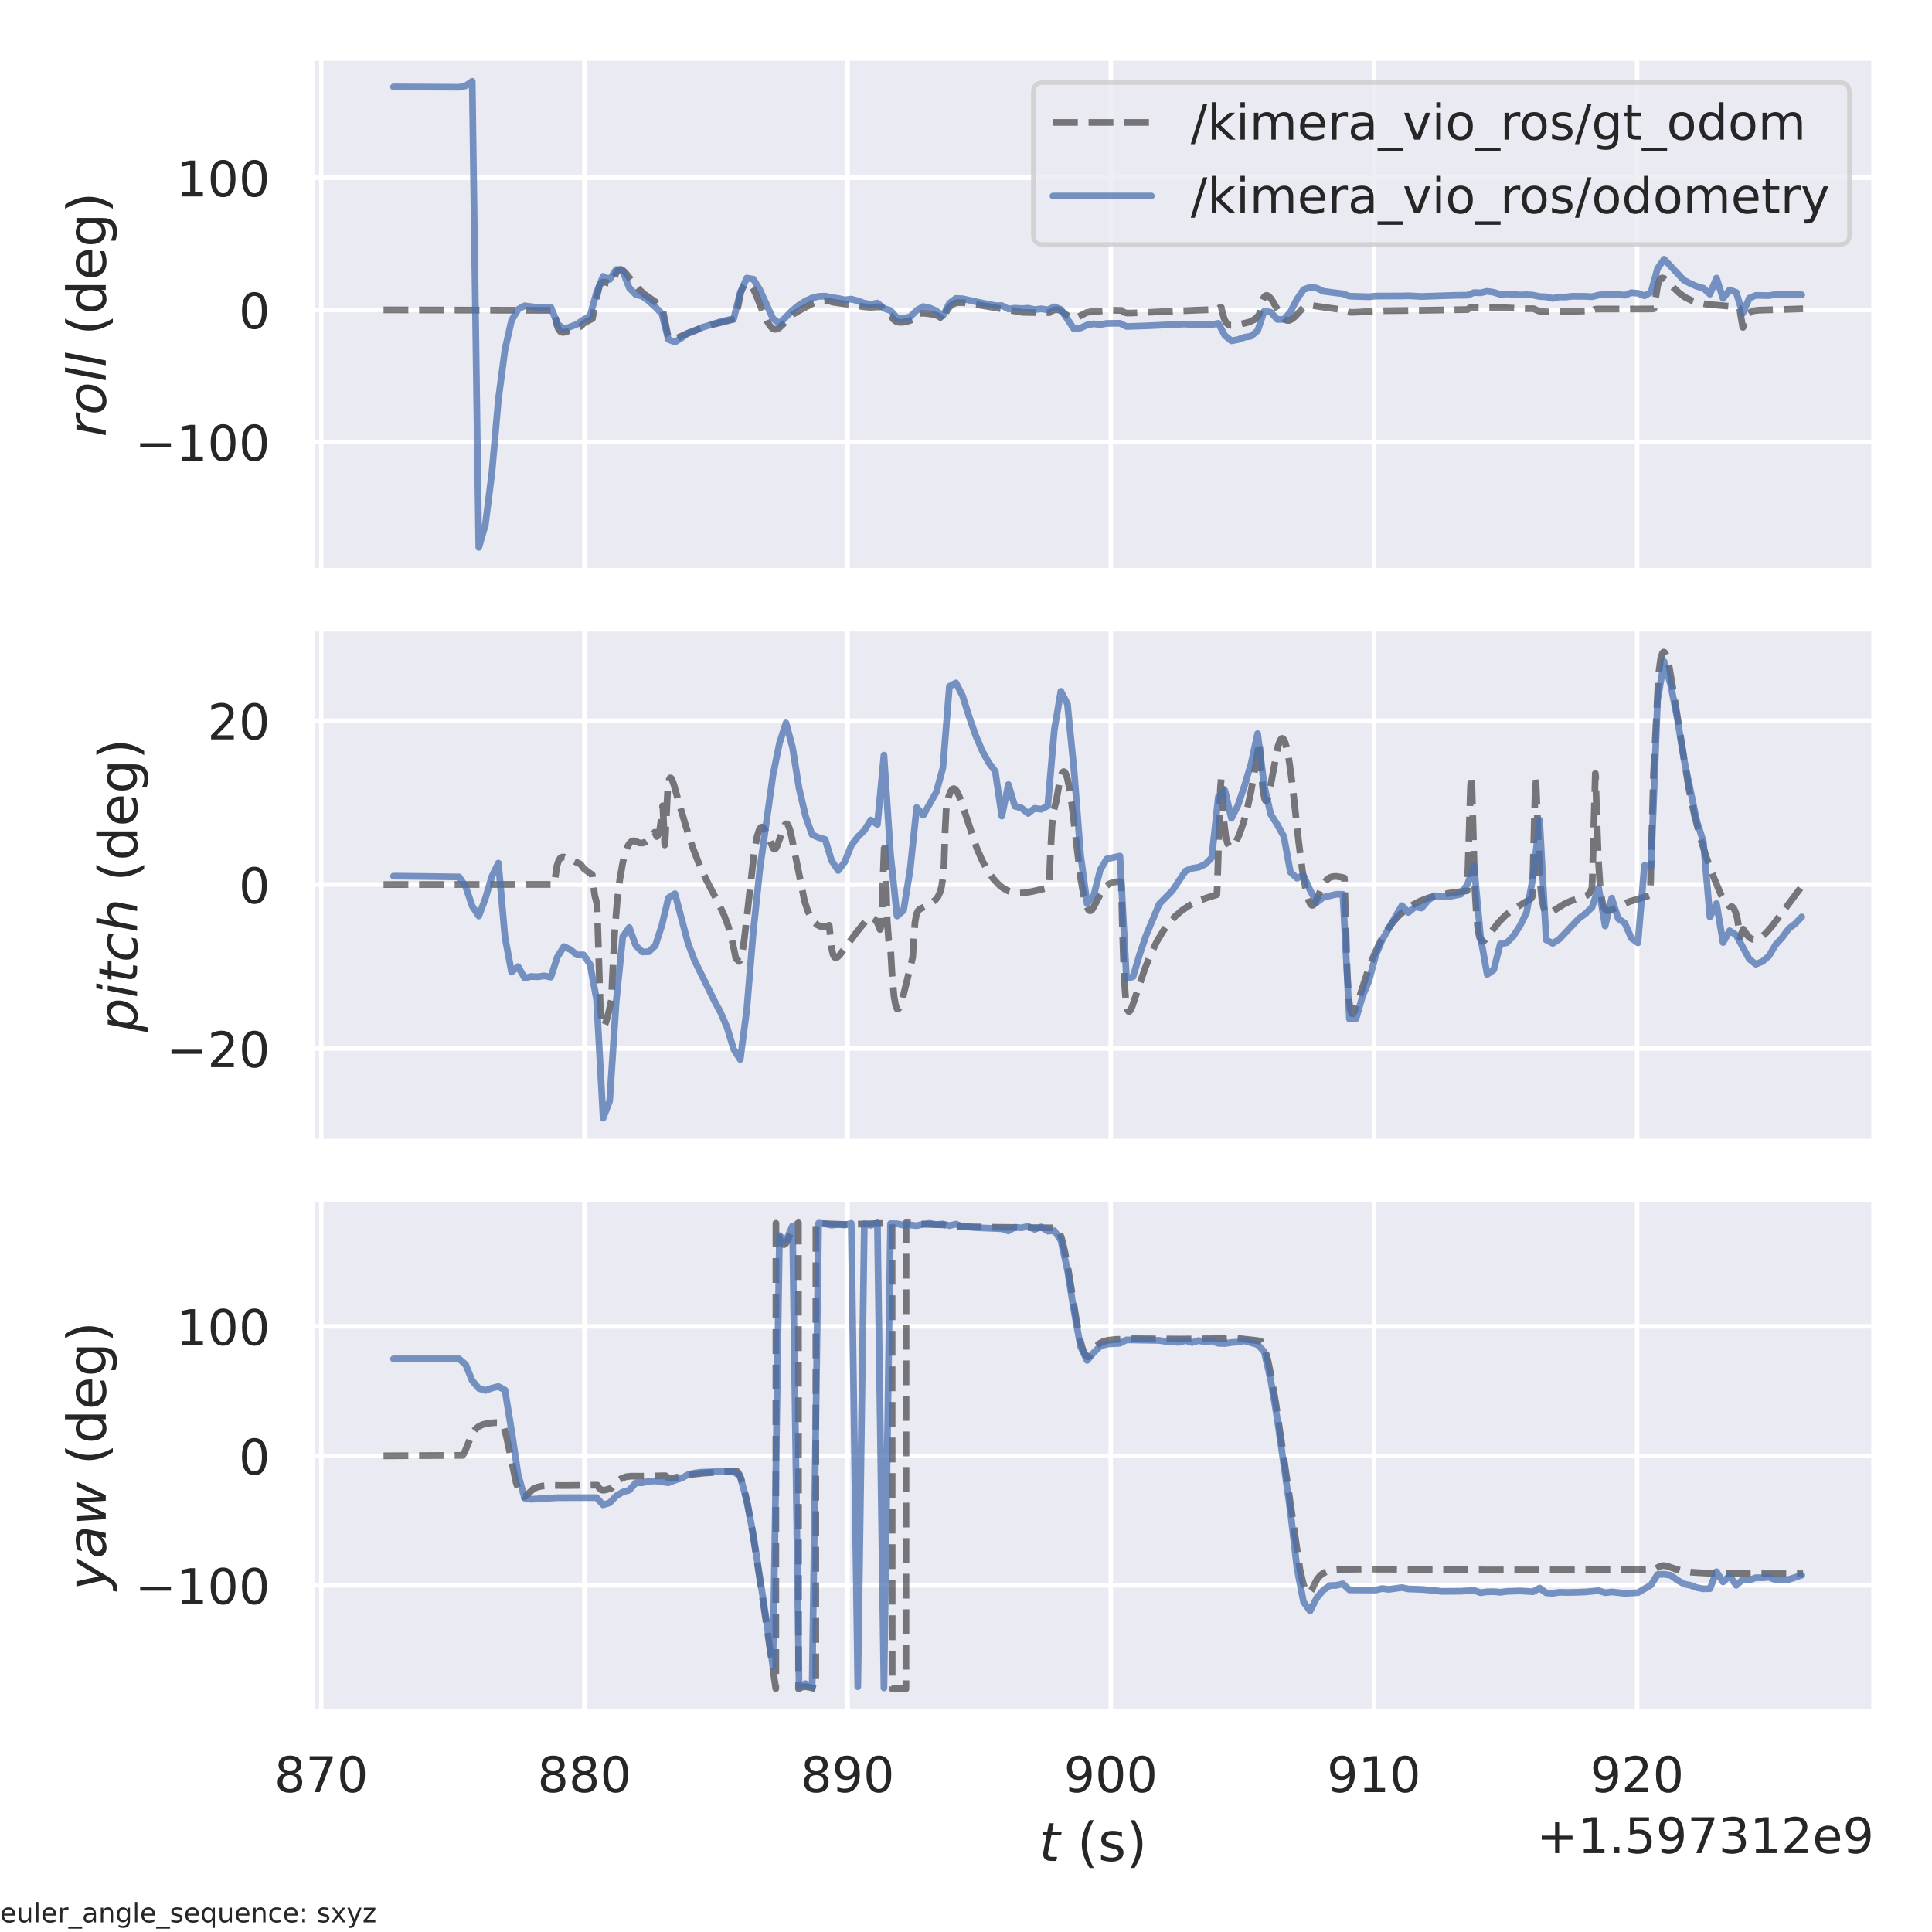 <?xml version="1.0" encoding="utf-8" standalone="no"?>
<!DOCTYPE svg PUBLIC "-//W3C//DTD SVG 1.1//EN"
  "http://www.w3.org/Graphics/SVG/1.1/DTD/svg11.dtd">
<!-- Created with matplotlib (https://matplotlib.org/) -->
<svg height="432pt" version="1.1" viewBox="0 0 432 432" width="432pt" xmlns="http://www.w3.org/2000/svg" xmlns:xlink="http://www.w3.org/1999/xlink">
 <defs>
  <style type="text/css">*{stroke-linecap:butt;stroke-linejoin:round;}</style>
 </defs>
 <g id="figure_1">
  <g id="patch_1">
   <path d="M 0 432 
L 432 432 
L 432 0 
L 0 0 
z
" style="fill:#ffffff;"/>
  </g>
  <g id="axes_1">
   <g id="patch_2">
    <path d="M 69.885 127.62 
L 419.04 127.62 
L 419.04 12.96 
L 69.885 12.96 
z
" style="fill:#eaeaf2;"/>
   </g>
   <g id="matplotlib.axis_1">
    <g id="xtick_1">
     <g id="line2d_1">
      <path clip-path="url(#pc2a15bdbce)" d="M 71.833 127.62 
L 71.833 12.96 
" style="fill:none;stroke:#ffffff;stroke-linecap:round;"/>
     </g>
    </g>
    <g id="xtick_2">
     <g id="line2d_2">
      <path clip-path="url(#pc2a15bdbce)" d="M 130.677 127.62 
L 130.677 12.96 
" style="fill:none;stroke:#ffffff;stroke-linecap:round;"/>
     </g>
    </g>
    <g id="xtick_3">
     <g id="line2d_3">
      <path clip-path="url(#pc2a15bdbce)" d="M 189.521 127.62 
L 189.521 12.96 
" style="fill:none;stroke:#ffffff;stroke-linecap:round;"/>
     </g>
    </g>
    <g id="xtick_4">
     <g id="line2d_4">
      <path clip-path="url(#pc2a15bdbce)" d="M 248.366 127.62 
L 248.366 12.96 
" style="fill:none;stroke:#ffffff;stroke-linecap:round;"/>
     </g>
    </g>
    <g id="xtick_5">
     <g id="line2d_5">
      <path clip-path="url(#pc2a15bdbce)" d="M 307.21 127.62 
L 307.21 12.96 
" style="fill:none;stroke:#ffffff;stroke-linecap:round;"/>
     </g>
    </g>
    <g id="xtick_6">
     <g id="line2d_6">
      <path clip-path="url(#pc2a15bdbce)" d="M 366.054 127.62 
L 366.054 12.96 
" style="fill:none;stroke:#ffffff;stroke-linecap:round;"/>
     </g>
    </g>
   </g>
   <g id="matplotlib.axis_2">
    <g id="ytick_1">
     <g id="line2d_7">
      <path clip-path="url(#pc2a15bdbce)" d="M 69.885 98.831 
L 419.04 98.831 
" style="fill:none;stroke:#ffffff;stroke-linecap:round;"/>
     </g>
     <g id="text_1">
      <!-- −100 -->
      <g style="fill:#262626;" transform="translate(30.171 103.01)scale(0.11 -0.11)">
       <defs>
        <path d="M 10.594 35.5 
L 73.188 35.5 
L 73.188 27.203 
L 10.594 27.203 
z
" id="DejaVuSans-8722"/>
        <path d="M 12.406 8.297 
L 28.516 8.297 
L 28.516 63.922 
L 10.984 60.406 
L 10.984 69.391 
L 28.422 72.906 
L 38.281 72.906 
L 38.281 8.297 
L 54.391 8.297 
L 54.391 0 
L 12.406 0 
z
" id="DejaVuSans-49"/>
        <path d="M 31.781 66.406 
Q 24.172 66.406 20.328 58.906 
Q 16.5 51.422 16.5 36.375 
Q 16.5 21.391 20.328 13.891 
Q 24.172 6.391 31.781 6.391 
Q 39.453 6.391 43.281 13.891 
Q 47.125 21.391 47.125 36.375 
Q 47.125 51.422 43.281 58.906 
Q 39.453 66.406 31.781 66.406 
z
M 31.781 74.219 
Q 44.047 74.219 50.516 64.516 
Q 56.984 54.828 56.984 36.375 
Q 56.984 17.969 50.516 8.266 
Q 44.047 -1.422 31.781 -1.422 
Q 19.531 -1.422 13.062 8.266 
Q 6.594 17.969 6.594 36.375 
Q 6.594 54.828 13.062 64.516 
Q 19.531 74.219 31.781 74.219 
z
" id="DejaVuSans-48"/>
       </defs>
       <use xlink:href="#DejaVuSans-8722"/>
       <use x="83.789" xlink:href="#DejaVuSans-49"/>
       <use x="147.412" xlink:href="#DejaVuSans-48"/>
       <use x="211.035" xlink:href="#DejaVuSans-48"/>
      </g>
     </g>
    </g>
    <g id="ytick_2">
     <g id="line2d_8">
      <path clip-path="url(#pc2a15bdbce)" d="M 69.885 69.287 
L 419.04 69.287 
" style="fill:none;stroke:#ffffff;stroke-linecap:round;"/>
     </g>
     <g id="text_2">
      <!-- 0 -->
      <g style="fill:#262626;" transform="translate(53.386 73.466)scale(0.11 -0.11)">
       <use xlink:href="#DejaVuSans-48"/>
      </g>
     </g>
    </g>
    <g id="ytick_3">
     <g id="line2d_9">
      <path clip-path="url(#pc2a15bdbce)" d="M 69.885 39.742 
L 419.04 39.742 
" style="fill:none;stroke:#ffffff;stroke-linecap:round;"/>
     </g>
     <g id="text_3">
      <!-- 100 -->
      <g style="fill:#262626;" transform="translate(39.389 43.921)scale(0.11 -0.11)">
       <use xlink:href="#DejaVuSans-49"/>
       <use x="63.623" xlink:href="#DejaVuSans-48"/>
       <use x="127.246" xlink:href="#DejaVuSans-48"/>
      </g>
     </g>
    </g>
    <g id="text_4">
     <!-- $roll$ (deg) -->
     <g style="fill:#262626;" transform="translate(23.651 97.71)rotate(-90)scale(0.12 -0.12)">
      <defs>
       <path d="M 44.578 46.391 
Q 43.219 47.125 41.453 47.516 
Q 39.703 47.906 37.703 47.906 
Q 30.516 47.906 25.141 42.453 
Q 19.781 37.016 18.016 27.875 
L 12.5 0 
L 3.516 0 
L 14.203 54.688 
L 23.188 54.688 
L 21.484 46.188 
Q 25.047 50.922 30 53.453 
Q 34.969 56 40.578 56 
Q 42.047 56 43.453 55.828 
Q 44.875 55.672 46.297 55.281 
z
" id="DejaVuSans-Oblique-114"/>
       <path d="M 25.391 -1.422 
Q 15.766 -1.422 10.172 4.516 
Q 4.594 10.453 4.594 20.703 
Q 4.594 26.656 6.516 32.828 
Q 8.453 39.016 11.531 43.219 
Q 16.359 49.75 22.312 52.875 
Q 28.266 56 35.797 56 
Q 45.125 56 50.859 50.188 
Q 56.594 44.391 56.594 35.016 
Q 56.594 28.516 54.688 22.062 
Q 52.781 15.625 49.703 11.375 
Q 44.922 4.828 38.969 1.703 
Q 33.016 -1.422 25.391 -1.422 
z
M 13.922 21 
Q 13.922 13.578 17.016 9.891 
Q 20.125 6.203 26.422 6.203 
Q 35.453 6.203 41.375 14.078 
Q 47.312 21.969 47.312 34.078 
Q 47.312 41.156 44.141 44.766 
Q 40.969 48.391 34.812 48.391 
Q 29.734 48.391 25.781 46.016 
Q 21.828 43.656 18.703 38.812 
Q 16.406 35.203 15.156 30.562 
Q 13.922 25.922 13.922 21 
z
" id="DejaVuSans-Oblique-111"/>
       <path d="M 18.312 75.984 
L 27.297 75.984 
L 12.5 0 
L 3.516 0 
z
" id="DejaVuSans-Oblique-108"/>
       <path id="DejaVuSans-32"/>
       <path d="M 31 75.875 
Q 24.469 64.656 21.281 53.656 
Q 18.109 42.672 18.109 31.391 
Q 18.109 20.125 21.312 9.062 
Q 24.516 -2 31 -13.188 
L 23.188 -13.188 
Q 15.875 -1.703 12.234 9.375 
Q 8.594 20.453 8.594 31.391 
Q 8.594 42.281 12.203 53.312 
Q 15.828 64.359 23.188 75.875 
z
" id="DejaVuSans-40"/>
       <path d="M 45.406 46.391 
L 45.406 75.984 
L 54.391 75.984 
L 54.391 0 
L 45.406 0 
L 45.406 8.203 
Q 42.578 3.328 38.25 0.953 
Q 33.938 -1.422 27.875 -1.422 
Q 17.969 -1.422 11.734 6.484 
Q 5.516 14.406 5.516 27.297 
Q 5.516 40.188 11.734 48.094 
Q 17.969 56 27.875 56 
Q 33.938 56 38.25 53.625 
Q 42.578 51.266 45.406 46.391 
z
M 14.797 27.297 
Q 14.797 17.391 18.875 11.75 
Q 22.953 6.109 30.078 6.109 
Q 37.203 6.109 41.297 11.75 
Q 45.406 17.391 45.406 27.297 
Q 45.406 37.203 41.297 42.844 
Q 37.203 48.484 30.078 48.484 
Q 22.953 48.484 18.875 42.844 
Q 14.797 37.203 14.797 27.297 
z
" id="DejaVuSans-100"/>
       <path d="M 56.203 29.594 
L 56.203 25.203 
L 14.891 25.203 
Q 15.484 15.922 20.484 11.062 
Q 25.484 6.203 34.422 6.203 
Q 39.594 6.203 44.453 7.469 
Q 49.312 8.734 54.109 11.281 
L 54.109 2.781 
Q 49.266 0.734 44.188 -0.344 
Q 39.109 -1.422 33.891 -1.422 
Q 20.797 -1.422 13.156 6.188 
Q 5.516 13.812 5.516 26.812 
Q 5.516 40.234 12.766 48.109 
Q 20.016 56 32.328 56 
Q 43.359 56 49.781 48.891 
Q 56.203 41.797 56.203 29.594 
z
M 47.219 32.234 
Q 47.125 39.594 43.094 43.984 
Q 39.062 48.391 32.422 48.391 
Q 24.906 48.391 20.391 44.141 
Q 15.875 39.891 15.188 32.172 
z
" id="DejaVuSans-101"/>
       <path d="M 45.406 27.984 
Q 45.406 37.75 41.375 43.109 
Q 37.359 48.484 30.078 48.484 
Q 22.859 48.484 18.828 43.109 
Q 14.797 37.75 14.797 27.984 
Q 14.797 18.266 18.828 12.891 
Q 22.859 7.516 30.078 7.516 
Q 37.359 7.516 41.375 12.891 
Q 45.406 18.266 45.406 27.984 
z
M 54.391 6.781 
Q 54.391 -7.172 48.188 -13.984 
Q 42 -20.797 29.203 -20.797 
Q 24.469 -20.797 20.266 -20.094 
Q 16.062 -19.391 12.109 -17.922 
L 12.109 -9.188 
Q 16.062 -11.328 19.922 -12.344 
Q 23.781 -13.375 27.781 -13.375 
Q 36.625 -13.375 41.016 -8.766 
Q 45.406 -4.156 45.406 5.172 
L 45.406 9.625 
Q 42.625 4.781 38.281 2.391 
Q 33.938 0 27.875 0 
Q 17.828 0 11.672 7.656 
Q 5.516 15.328 5.516 27.984 
Q 5.516 40.672 11.672 48.328 
Q 17.828 56 27.875 56 
Q 33.938 56 38.281 53.609 
Q 42.625 51.219 45.406 46.391 
L 45.406 54.688 
L 54.391 54.688 
z
" id="DejaVuSans-103"/>
       <path d="M 8.016 75.875 
L 15.828 75.875 
Q 23.141 64.359 26.781 53.312 
Q 30.422 42.281 30.422 31.391 
Q 30.422 20.453 26.781 9.375 
Q 23.141 -1.703 15.828 -13.188 
L 8.016 -13.188 
Q 14.5 -2 17.703 9.062 
Q 20.906 20.125 20.906 31.391 
Q 20.906 42.672 17.703 53.656 
Q 14.5 64.656 8.016 75.875 
z
" id="DejaVuSans-41"/>
      </defs>
      <use transform="translate(0 0.016)" xlink:href="#DejaVuSans-Oblique-114"/>
      <use transform="translate(41.113 0.016)" xlink:href="#DejaVuSans-Oblique-111"/>
      <use transform="translate(102.295 0.016)" xlink:href="#DejaVuSans-Oblique-108"/>
      <use transform="translate(130.078 0.016)" xlink:href="#DejaVuSans-Oblique-108"/>
      <use transform="translate(157.861 0.016)" xlink:href="#DejaVuSans-32"/>
      <use transform="translate(189.648 0.016)" xlink:href="#DejaVuSans-40"/>
      <use transform="translate(228.662 0.016)" xlink:href="#DejaVuSans-100"/>
      <use transform="translate(292.139 0.016)" xlink:href="#DejaVuSans-101"/>
      <use transform="translate(353.662 0.016)" xlink:href="#DejaVuSans-103"/>
      <use transform="translate(417.139 0.016)" xlink:href="#DejaVuSans-41"/>
     </g>
    </g>
   </g>
   <g id="line2d_10">
    <path clip-path="url(#pc2a15bdbce)" d="M 85.756 69.287 
L 123.927 69.39 
L 124.103 70.468 
L 124.513 72.647 
L 124.924 73.704 
L 125.334 74.17 
L 125.773 74.328 
L 126.356 74.271 
L 127.319 73.913 
L 128.893 73.329 
L 129.917 72.946 
L 130.442 72.362 
L 131.144 71.928 
L 132.459 71.254 
L 133.394 66.371 
L 133.569 65.823 
L 134.037 63.942 
L 134.419 63.293 
L 134.797 63.071 
L 135.264 63.071 
L 136.084 63.332 
L 136.727 63.485 
L 137.897 60.755 
L 138.424 60.276 
L 138.803 60.239 
L 139.242 60.445 
L 139.856 61.009 
L 140.993 62.429 
L 142.774 64.582 
L 144.057 65.769 
L 145.398 66.704 
L 146.537 67.496 
L 147.033 68.031 
L 148.056 68.983 
L 148.2 69.382 
L 149.312 74.893 
L 149.721 75.54 
L 150.131 75.791 
L 150.628 75.821 
L 151.358 75.613 
L 152.993 74.849 
L 155.94 73.696 
L 159.296 72.584 
L 162.247 71.851 
L 164.437 71.291 
L 164.524 71.036 
L 165.635 65.395 
L 166.161 64.164 
L 166.628 63.569 
L 167.037 63.37 
L 167.417 63.431 
L 167.828 63.743 
L 168.325 64.429 
L 168.997 65.779 
L 170.255 68.938 
L 171.454 71.701 
L 172.185 72.884 
L 172.769 73.455 
L 173.266 73.646 
L 173.734 73.583 
L 174.29 73.269 
L 175.019 72.579 
L 177.21 70.334 
L 178.816 69.389 
L 181.824 67.803 
L 183.077 67.418 
L 184.361 67.263 
L 185.499 67.323 
L 186.228 67.565 
L 187.978 67.822 
L 193.297 68.612 
L 194.641 68.717 
L 196.279 68.628 
L 197.099 68.596 
L 197.215 68.819 
L 197.625 69.827 
L 197.976 70.163 
L 198.824 70.444 
L 199.203 70.606 
L 199.82 71.454 
L 200.405 71.884 
L 201.048 72.073 
L 201.867 72.066 
L 203.068 71.814 
L 204.123 71.421 
L 204.622 70.44 
L 205.031 70.196 
L 205.791 70.058 
L 206.904 70.056 
L 208.69 70.292 
L 209.743 70.626 
L 210.388 71.043 
L 210.885 71.634 
L 211.091 71.92 
L 211.12 71.878 
L 211.266 71.095 
L 211.589 69.691 
L 212.146 68.832 
L 212.79 68.193 
L 213.464 67.83 
L 214.254 67.663 
L 215.397 67.673 
L 217.357 67.948 
L 228.666 69.841 
L 230.986 69.883 
L 234.306 69.905 
L 234.718 69.889 
L 235.188 69.504 
L 235.834 69.281 
L 236.538 69.248 
L 237.125 69.455 
L 237.888 69.982 
L 239.267 70.96 
L 239.942 71.144 
L 240.588 71.079 
L 241.262 70.773 
L 242.993 69.877 
L 243.932 69.702 
L 248.626 69.374 
L 250.796 69.411 
L 251.295 69.81 
L 251.882 69.98 
L 252.878 69.996 
L 267.871 69.343 
L 272.179 69.188 
L 272.766 68.773 
L 273.089 68.749 
L 273.265 69.55 
L 273.706 71.23 
L 274.145 72.118 
L 274.585 72.55 
L 275.085 72.732 
L 275.788 72.726 
L 277.607 72.451 
L 279.365 72.003 
L 280.333 71.537 
L 281.064 70.938 
L 281.591 70.263 
L 281.825 69.035 
L 282.265 67.212 
L 282.675 66.37 
L 283.027 66.079 
L 283.378 66.068 
L 283.758 66.294 
L 284.286 66.904 
L 285.106 68.264 
L 286.601 70.763 
L 287.246 71.413 
L 287.774 71.655 
L 288.272 71.644 
L 288.83 71.392 
L 289.563 70.785 
L 291.029 69.193 
L 291.793 68.579 
L 292.466 68.302 
L 293.17 68.26 
L 294.43 68.473 
L 297.304 68.875 
L 300.855 69.356 
L 301.354 69.69 
L 301.998 69.83 
L 303.171 69.806 
L 309.563 69.479 
L 317.865 69.388 
L 328.163 69.218 
L 328.662 68.822 
L 329.131 68.701 
L 330.011 68.758 
L 335.553 68.787 
L 341.448 69.034 
L 342.912 69.025 
L 343.966 69.502 
L 344.905 69.689 
L 346.606 69.757 
L 350.123 69.647 
L 354.639 69.521 
L 355.927 69.702 
L 356.072 69.64 
L 356.57 69.184 
L 356.922 69.104 
L 358.737 69.092 
L 363.774 69.101 
L 368.141 69.09 
L 369.519 69.075 
L 369.842 69.03 
L 370.017 67.872 
L 370.664 63.802 
L 371.045 62.694 
L 371.397 62.251 
L 371.719 62.156 
L 372.101 62.278 
L 372.685 62.734 
L 374.121 64.254 
L 375.555 65.594 
L 376.843 66.494 
L 378.186 67.164 
L 379.68 67.657 
L 381.468 68.003 
L 383.841 68.218 
L 387.01 68.503 
L 387.979 68.671 
L 388.887 68.874 
L 389.005 69.035 
L 389.209 70.392 
L 389.679 73.134 
L 389.737 73.206 
L 389.767 73.164 
L 390.03 72.132 
L 390.5 70.857 
L 390.998 70.114 
L 391.525 69.708 
L 392.199 69.474 
L 393.313 69.354 
L 400.559 69.135 
L 403.169 69.044 
L 403.169 69.044 
" style="fill:none;stroke:#000000;stroke-dasharray:5.55,2.4;stroke-dashoffset:0;stroke-opacity:0.5;stroke-width:1.5;"/>
   </g>
   <g id="line2d_11">
    <path clip-path="url(#pc2a15bdbce)" d="M 87.983 19.432 
L 102.661 19.506 
L 104.127 19.193 
L 105.59 18.172 
L 107.055 122.408 
L 108.519 117.377 
L 109.981 105.8 
L 111.447 89.261 
L 112.912 78.167 
L 114.378 71.659 
L 115.843 69.18 
L 117.305 68.38 
L 120.236 68.746 
L 121.7 68.647 
L 123.165 68.676 
L 124.631 72.398 
L 126.092 73.612 
L 129.011 72.505 
L 130.471 71.475 
L 131.932 70.603 
L 133.394 65.376 
L 134.856 61.788 
L 136.318 62.486 
L 137.78 60.265 
L 139.242 60.643 
L 140.702 64.354 
L 142.161 65.869 
L 143.62 66.235 
L 145.077 67.322 
L 146.537 68.652 
L 147.997 70.176 
L 149.458 75.899 
L 150.919 76.479 
L 152.379 75.578 
L 153.84 74.478 
L 155.299 73.964 
L 156.755 73.292 
L 161.136 71.938 
L 164.056 71.263 
L 165.517 65.432 
L 166.979 62.173 
L 168.441 62.415 
L 169.904 64.812 
L 172.827 71.231 
L 174.29 72.358 
L 177.21 69.361 
L 178.67 68.209 
L 180.131 67.293 
L 181.59 66.619 
L 183.048 66.274 
L 184.506 66.209 
L 185.966 66.544 
L 187.424 66.731 
L 188.884 67.057 
L 190.344 66.871 
L 191.806 67.275 
L 193.267 67.801 
L 194.729 68.044 
L 196.191 67.769 
L 197.654 68.948 
L 199.116 69.432 
L 200.581 71.088 
L 202.042 71.198 
L 203.509 70.85 
L 204.972 69.397 
L 206.436 68.549 
L 207.9 68.863 
L 209.362 69.511 
L 210.827 70.606 
L 212.292 67.804 
L 213.756 66.723 
L 215.22 66.802 
L 218.147 67.445 
L 222.543 68.333 
L 224.007 68.336 
L 225.473 69.09 
L 226.936 68.905 
L 228.402 69.011 
L 229.87 68.909 
L 231.339 69.222 
L 232.808 69.053 
L 234.277 69.276 
L 235.746 68.61 
L 237.213 69.179 
L 240.148 73.566 
L 241.614 73.337 
L 243.081 72.666 
L 244.548 72.414 
L 246.015 72.584 
L 247.482 72.313 
L 250.415 72.282 
L 251.882 73.007 
L 256.283 72.862 
L 265.085 72.455 
L 266.55 72.606 
L 270.948 72.602 
L 272.415 72.291 
L 273.881 75.024 
L 275.348 76.215 
L 276.814 75.937 
L 278.281 75.41 
L 279.746 75.176 
L 281.211 73.949 
L 282.675 69.571 
L 284.139 69.798 
L 285.604 71.421 
L 287.07 71.423 
L 288.537 69.764 
L 290.003 66.906 
L 291.469 64.756 
L 292.936 64.246 
L 294.401 64.411 
L 295.867 65.122 
L 298.801 65.514 
L 300.268 65.68 
L 301.734 66.225 
L 306.131 66.361 
L 307.598 66.202 
L 313.462 66.181 
L 314.93 66.138 
L 317.865 66.292 
L 325.199 66.041 
L 328.133 66.003 
L 329.599 65.42 
L 331.066 65.481 
L 332.533 65.131 
L 333.999 65.363 
L 335.465 65.831 
L 336.932 65.733 
L 339.865 65.955 
L 341.331 65.895 
L 342.795 65.992 
L 344.259 66.302 
L 345.726 66.367 
L 347.193 66.721 
L 348.657 66.396 
L 350.123 66.41 
L 351.59 66.237 
L 354.521 66.269 
L 355.985 66.345 
L 357.449 65.983 
L 358.912 65.826 
L 361.839 65.834 
L 363.305 66.024 
L 364.77 65.455 
L 366.235 65.57 
L 367.701 66.144 
L 369.167 65.355 
L 370.634 60.045 
L 372.101 57.957 
L 376.491 62.63 
L 377.952 63.396 
L 379.416 64.036 
L 380.882 64.436 
L 382.347 65.777 
L 383.812 62.181 
L 385.279 66.732 
L 386.746 64.825 
L 388.214 65.376 
L 389.679 70.08 
L 391.144 66.67 
L 392.61 66.046 
L 395.542 66.099 
L 397.009 65.852 
L 401.409 65.774 
L 402.875 65.922 
L 402.875 65.922 
" style="fill:none;stroke:#4c72b0;stroke-linecap:round;stroke-opacity:0.75;stroke-width:1.5;"/>
   </g>
   <g id="patch_3">
    <path d="M 69.885 127.62 
L 69.885 12.96 
" style="fill:none;stroke:#ffffff;stroke-linecap:square;stroke-linejoin:miter;stroke-width:1.25;"/>
   </g>
   <g id="patch_4">
    <path d="M 419.04 127.62 
L 419.04 12.96 
" style="fill:none;stroke:#ffffff;stroke-linecap:square;stroke-linejoin:miter;stroke-width:1.25;"/>
   </g>
   <g id="patch_5">
    <path d="M 69.885 127.62 
L 419.04 127.62 
" style="fill:none;stroke:#ffffff;stroke-linecap:square;stroke-linejoin:miter;stroke-width:1.25;"/>
   </g>
   <g id="patch_6">
    <path d="M 69.885 12.96 
L 419.04 12.96 
" style="fill:none;stroke:#ffffff;stroke-linecap:square;stroke-linejoin:miter;stroke-width:1.25;"/>
   </g>
   <g id="legend_1">
    <g id="patch_7">
     <path d="M 233.252 54.664 
L 411.34 54.664 
Q 413.54 54.664 413.54 52.464 
L 413.54 20.66 
Q 413.54 18.46 411.34 18.46 
L 233.252 18.46 
Q 231.052 18.46 231.052 20.66 
L 231.052 52.464 
Q 231.052 54.664 233.252 54.664 
z
" style="fill:#eaeaf2;opacity:0.8;stroke:#cccccc;stroke-linejoin:miter;"/>
    </g>
    <g id="line2d_12">
     <path d="M 235.452 27.368 
L 257.452 27.368 
" style="fill:none;stroke:#000000;stroke-dasharray:5.55,2.4;stroke-dashoffset:0;stroke-opacity:0.5;stroke-width:1.5;"/>
    </g>
    <g id="line2d_13"/>
    <g id="text_5">
     <!-- /kimera_vio_ros/gt_odom -->
     <g style="fill:#262626;" transform="translate(266.252 31.218)scale(0.11 -0.11)">
      <defs>
       <path d="M 25.391 72.906 
L 33.688 72.906 
L 8.297 -9.281 
L 0 -9.281 
z
" id="DejaVuSans-47"/>
       <path d="M 9.078 75.984 
L 18.109 75.984 
L 18.109 31.109 
L 44.922 54.688 
L 56.391 54.688 
L 27.391 29.109 
L 57.625 0 
L 45.906 0 
L 18.109 26.703 
L 18.109 0 
L 9.078 0 
z
" id="DejaVuSans-107"/>
       <path d="M 9.422 54.688 
L 18.406 54.688 
L 18.406 0 
L 9.422 0 
z
M 9.422 75.984 
L 18.406 75.984 
L 18.406 64.594 
L 9.422 64.594 
z
" id="DejaVuSans-105"/>
       <path d="M 52 44.188 
Q 55.375 50.25 60.062 53.125 
Q 64.75 56 71.094 56 
Q 79.641 56 84.281 50.016 
Q 88.922 44.047 88.922 33.016 
L 88.922 0 
L 79.891 0 
L 79.891 32.719 
Q 79.891 40.578 77.094 44.375 
Q 74.312 48.188 68.609 48.188 
Q 61.625 48.188 57.562 43.547 
Q 53.516 38.922 53.516 30.906 
L 53.516 0 
L 44.484 0 
L 44.484 32.719 
Q 44.484 40.625 41.703 44.406 
Q 38.922 48.188 33.109 48.188 
Q 26.219 48.188 22.156 43.531 
Q 18.109 38.875 18.109 30.906 
L 18.109 0 
L 9.078 0 
L 9.078 54.688 
L 18.109 54.688 
L 18.109 46.188 
Q 21.188 51.219 25.484 53.609 
Q 29.781 56 35.688 56 
Q 41.656 56 45.828 52.969 
Q 50 49.953 52 44.188 
z
" id="DejaVuSans-109"/>
       <path d="M 41.109 46.297 
Q 39.594 47.172 37.812 47.578 
Q 36.031 48 33.891 48 
Q 26.266 48 22.188 43.047 
Q 18.109 38.094 18.109 28.812 
L 18.109 0 
L 9.078 0 
L 9.078 54.688 
L 18.109 54.688 
L 18.109 46.188 
Q 20.953 51.172 25.484 53.578 
Q 30.031 56 36.531 56 
Q 37.453 56 38.578 55.875 
Q 39.703 55.766 41.062 55.516 
z
" id="DejaVuSans-114"/>
       <path d="M 34.281 27.484 
Q 23.391 27.484 19.188 25 
Q 14.984 22.516 14.984 16.5 
Q 14.984 11.719 18.141 8.906 
Q 21.297 6.109 26.703 6.109 
Q 34.188 6.109 38.703 11.406 
Q 43.219 16.703 43.219 25.484 
L 43.219 27.484 
z
M 52.203 31.203 
L 52.203 0 
L 43.219 0 
L 43.219 8.297 
Q 40.141 3.328 35.547 0.953 
Q 30.953 -1.422 24.312 -1.422 
Q 15.922 -1.422 10.953 3.297 
Q 6 8.016 6 15.922 
Q 6 25.141 12.172 29.828 
Q 18.359 34.516 30.609 34.516 
L 43.219 34.516 
L 43.219 35.406 
Q 43.219 41.609 39.141 45 
Q 35.062 48.391 27.688 48.391 
Q 23 48.391 18.547 47.266 
Q 14.109 46.141 10.016 43.891 
L 10.016 52.203 
Q 14.938 54.109 19.578 55.047 
Q 24.219 56 28.609 56 
Q 40.484 56 46.344 49.844 
Q 52.203 43.703 52.203 31.203 
z
" id="DejaVuSans-97"/>
       <path d="M 50.984 -16.609 
L 50.984 -23.578 
L -0.984 -23.578 
L -0.984 -16.609 
z
" id="DejaVuSans-95"/>
       <path d="M 2.984 54.688 
L 12.5 54.688 
L 29.594 8.797 
L 46.688 54.688 
L 56.203 54.688 
L 35.688 0 
L 23.484 0 
z
" id="DejaVuSans-118"/>
       <path d="M 30.609 48.391 
Q 23.391 48.391 19.188 42.75 
Q 14.984 37.109 14.984 27.297 
Q 14.984 17.484 19.156 11.844 
Q 23.344 6.203 30.609 6.203 
Q 37.797 6.203 41.984 11.859 
Q 46.188 17.531 46.188 27.297 
Q 46.188 37.016 41.984 42.703 
Q 37.797 48.391 30.609 48.391 
z
M 30.609 56 
Q 42.328 56 49.016 48.375 
Q 55.719 40.766 55.719 27.297 
Q 55.719 13.875 49.016 6.219 
Q 42.328 -1.422 30.609 -1.422 
Q 18.844 -1.422 12.172 6.219 
Q 5.516 13.875 5.516 27.297 
Q 5.516 40.766 12.172 48.375 
Q 18.844 56 30.609 56 
z
" id="DejaVuSans-111"/>
       <path d="M 44.281 53.078 
L 44.281 44.578 
Q 40.484 46.531 36.375 47.5 
Q 32.281 48.484 27.875 48.484 
Q 21.188 48.484 17.844 46.438 
Q 14.5 44.391 14.5 40.281 
Q 14.5 37.156 16.891 35.375 
Q 19.281 33.594 26.516 31.984 
L 29.594 31.297 
Q 39.156 29.25 43.188 25.516 
Q 47.219 21.781 47.219 15.094 
Q 47.219 7.469 41.188 3.016 
Q 35.156 -1.422 24.609 -1.422 
Q 20.219 -1.422 15.453 -0.562 
Q 10.688 0.297 5.422 2 
L 5.422 11.281 
Q 10.406 8.688 15.234 7.391 
Q 20.062 6.109 24.812 6.109 
Q 31.156 6.109 34.562 8.281 
Q 37.984 10.453 37.984 14.406 
Q 37.984 18.062 35.516 20.016 
Q 33.062 21.969 24.703 23.781 
L 21.578 24.516 
Q 13.234 26.266 9.516 29.906 
Q 5.812 33.547 5.812 39.891 
Q 5.812 47.609 11.281 51.797 
Q 16.75 56 26.812 56 
Q 31.781 56 36.172 55.266 
Q 40.578 54.547 44.281 53.078 
z
" id="DejaVuSans-115"/>
       <path d="M 18.312 70.219 
L 18.312 54.688 
L 36.812 54.688 
L 36.812 47.703 
L 18.312 47.703 
L 18.312 18.016 
Q 18.312 11.328 20.141 9.422 
Q 21.969 7.516 27.594 7.516 
L 36.812 7.516 
L 36.812 0 
L 27.594 0 
Q 17.188 0 13.234 3.875 
Q 9.281 7.766 9.281 18.016 
L 9.281 47.703 
L 2.688 47.703 
L 2.688 54.688 
L 9.281 54.688 
L 9.281 70.219 
z
" id="DejaVuSans-116"/>
      </defs>
      <use xlink:href="#DejaVuSans-47"/>
      <use x="33.691" xlink:href="#DejaVuSans-107"/>
      <use x="91.602" xlink:href="#DejaVuSans-105"/>
      <use x="119.385" xlink:href="#DejaVuSans-109"/>
      <use x="216.797" xlink:href="#DejaVuSans-101"/>
      <use x="278.32" xlink:href="#DejaVuSans-114"/>
      <use x="319.434" xlink:href="#DejaVuSans-97"/>
      <use x="380.713" xlink:href="#DejaVuSans-95"/>
      <use x="430.713" xlink:href="#DejaVuSans-118"/>
      <use x="489.893" xlink:href="#DejaVuSans-105"/>
      <use x="517.676" xlink:href="#DejaVuSans-111"/>
      <use x="578.857" xlink:href="#DejaVuSans-95"/>
      <use x="628.857" xlink:href="#DejaVuSans-114"/>
      <use x="667.721" xlink:href="#DejaVuSans-111"/>
      <use x="728.902" xlink:href="#DejaVuSans-115"/>
      <use x="781.002" xlink:href="#DejaVuSans-47"/>
      <use x="814.693" xlink:href="#DejaVuSans-103"/>
      <use x="878.17" xlink:href="#DejaVuSans-116"/>
      <use x="917.379" xlink:href="#DejaVuSans-95"/>
      <use x="967.379" xlink:href="#DejaVuSans-111"/>
      <use x="1028.561" xlink:href="#DejaVuSans-100"/>
      <use x="1092.037" xlink:href="#DejaVuSans-111"/>
      <use x="1153.219" xlink:href="#DejaVuSans-109"/>
     </g>
    </g>
    <g id="line2d_14">
     <path d="M 235.452 43.82 
L 257.452 43.82 
" style="fill:none;stroke:#4c72b0;stroke-linecap:round;stroke-opacity:0.75;stroke-width:1.5;"/>
    </g>
    <g id="line2d_15"/>
    <g id="text_6">
     <!-- /kimera_vio_ros/odometry -->
     <g style="fill:#262626;" transform="translate(266.252 47.67)scale(0.11 -0.11)">
      <defs>
       <path d="M 32.172 -5.078 
Q 28.375 -14.844 24.75 -17.812 
Q 21.141 -20.797 15.094 -20.797 
L 7.906 -20.797 
L 7.906 -13.281 
L 13.188 -13.281 
Q 16.891 -13.281 18.938 -11.516 
Q 21 -9.766 23.484 -3.219 
L 25.094 0.875 
L 2.984 54.688 
L 12.5 54.688 
L 29.594 11.922 
L 46.688 54.688 
L 56.203 54.688 
z
" id="DejaVuSans-121"/>
      </defs>
      <use xlink:href="#DejaVuSans-47"/>
      <use x="33.691" xlink:href="#DejaVuSans-107"/>
      <use x="91.602" xlink:href="#DejaVuSans-105"/>
      <use x="119.385" xlink:href="#DejaVuSans-109"/>
      <use x="216.797" xlink:href="#DejaVuSans-101"/>
      <use x="278.32" xlink:href="#DejaVuSans-114"/>
      <use x="319.434" xlink:href="#DejaVuSans-97"/>
      <use x="380.713" xlink:href="#DejaVuSans-95"/>
      <use x="430.713" xlink:href="#DejaVuSans-118"/>
      <use x="489.893" xlink:href="#DejaVuSans-105"/>
      <use x="517.676" xlink:href="#DejaVuSans-111"/>
      <use x="578.857" xlink:href="#DejaVuSans-95"/>
      <use x="628.857" xlink:href="#DejaVuSans-114"/>
      <use x="667.721" xlink:href="#DejaVuSans-111"/>
      <use x="728.902" xlink:href="#DejaVuSans-115"/>
      <use x="781.002" xlink:href="#DejaVuSans-47"/>
      <use x="814.693" xlink:href="#DejaVuSans-111"/>
      <use x="875.875" xlink:href="#DejaVuSans-100"/>
      <use x="939.352" xlink:href="#DejaVuSans-111"/>
      <use x="1000.533" xlink:href="#DejaVuSans-109"/>
      <use x="1097.945" xlink:href="#DejaVuSans-101"/>
      <use x="1159.469" xlink:href="#DejaVuSans-116"/>
      <use x="1198.678" xlink:href="#DejaVuSans-114"/>
      <use x="1239.791" xlink:href="#DejaVuSans-121"/>
     </g>
    </g>
   </g>
  </g>
  <g id="axes_2">
   <g id="patch_8">
    <path d="M 69.885 255.24 
L 419.04 255.24 
L 419.04 140.58 
L 69.885 140.58 
z
" style="fill:#eaeaf2;"/>
   </g>
   <g id="matplotlib.axis_3">
    <g id="xtick_7">
     <g id="line2d_16">
      <path clip-path="url(#p14e9fb481d)" d="M 71.833 255.24 
L 71.833 140.58 
" style="fill:none;stroke:#ffffff;stroke-linecap:round;"/>
     </g>
    </g>
    <g id="xtick_8">
     <g id="line2d_17">
      <path clip-path="url(#p14e9fb481d)" d="M 130.677 255.24 
L 130.677 140.58 
" style="fill:none;stroke:#ffffff;stroke-linecap:round;"/>
     </g>
    </g>
    <g id="xtick_9">
     <g id="line2d_18">
      <path clip-path="url(#p14e9fb481d)" d="M 189.521 255.24 
L 189.521 140.58 
" style="fill:none;stroke:#ffffff;stroke-linecap:round;"/>
     </g>
    </g>
    <g id="xtick_10">
     <g id="line2d_19">
      <path clip-path="url(#p14e9fb481d)" d="M 248.366 255.24 
L 248.366 140.58 
" style="fill:none;stroke:#ffffff;stroke-linecap:round;"/>
     </g>
    </g>
    <g id="xtick_11">
     <g id="line2d_20">
      <path clip-path="url(#p14e9fb481d)" d="M 307.21 255.24 
L 307.21 140.58 
" style="fill:none;stroke:#ffffff;stroke-linecap:round;"/>
     </g>
    </g>
    <g id="xtick_12">
     <g id="line2d_21">
      <path clip-path="url(#p14e9fb481d)" d="M 366.054 255.24 
L 366.054 140.58 
" style="fill:none;stroke:#ffffff;stroke-linecap:round;"/>
     </g>
    </g>
   </g>
   <g id="matplotlib.axis_4">
    <g id="ytick_4">
     <g id="line2d_22">
      <path clip-path="url(#p14e9fb481d)" d="M 69.885 234.447 
L 419.04 234.447 
" style="fill:none;stroke:#ffffff;stroke-linecap:round;"/>
     </g>
     <g id="text_7">
      <!-- −20 -->
      <g style="fill:#262626;" transform="translate(37.17 238.626)scale(0.11 -0.11)">
       <defs>
        <path d="M 19.188 8.297 
L 53.609 8.297 
L 53.609 0 
L 7.328 0 
L 7.328 8.297 
Q 12.938 14.109 22.625 23.891 
Q 32.328 33.688 34.812 36.531 
Q 39.547 41.844 41.422 45.531 
Q 43.312 49.219 43.312 52.781 
Q 43.312 58.594 39.234 62.25 
Q 35.156 65.922 28.609 65.922 
Q 23.969 65.922 18.812 64.312 
Q 13.672 62.703 7.812 59.422 
L 7.812 69.391 
Q 13.766 71.781 18.938 73 
Q 24.125 74.219 28.422 74.219 
Q 39.75 74.219 46.484 68.547 
Q 53.219 62.891 53.219 53.422 
Q 53.219 48.922 51.531 44.891 
Q 49.859 40.875 45.406 35.406 
Q 44.188 33.984 37.641 27.219 
Q 31.109 20.453 19.188 8.297 
z
" id="DejaVuSans-50"/>
       </defs>
       <use xlink:href="#DejaVuSans-8722"/>
       <use x="83.789" xlink:href="#DejaVuSans-50"/>
       <use x="147.412" xlink:href="#DejaVuSans-48"/>
      </g>
     </g>
    </g>
    <g id="ytick_5">
     <g id="line2d_23">
      <path clip-path="url(#p14e9fb481d)" d="M 69.885 197.796 
L 419.04 197.796 
" style="fill:none;stroke:#ffffff;stroke-linecap:round;"/>
     </g>
     <g id="text_8">
      <!-- 0 -->
      <g style="fill:#262626;" transform="translate(53.386 201.975)scale(0.11 -0.11)">
       <use xlink:href="#DejaVuSans-48"/>
      </g>
     </g>
    </g>
    <g id="ytick_6">
     <g id="line2d_24">
      <path clip-path="url(#p14e9fb481d)" d="M 69.885 161.145 
L 419.04 161.145 
" style="fill:none;stroke:#ffffff;stroke-linecap:round;"/>
     </g>
     <g id="text_9">
      <!-- 20 -->
      <g style="fill:#262626;" transform="translate(46.388 165.324)scale(0.11 -0.11)">
       <use xlink:href="#DejaVuSans-50"/>
       <use x="63.623" xlink:href="#DejaVuSans-48"/>
      </g>
     </g>
    </g>
    <g id="text_10">
     <!-- $pitch$ (deg) -->
     <g style="fill:#262626;" transform="translate(30.65 230.79)rotate(-90)scale(0.12 -0.12)">
      <defs>
       <path d="M 49.609 33.688 
Q 49.609 40.875 46.484 44.672 
Q 43.359 48.484 37.5 48.484 
Q 33.5 48.484 29.859 46.438 
Q 26.219 44.391 23.391 40.484 
Q 20.609 36.625 18.938 31.156 
Q 17.281 25.688 17.281 20.312 
Q 17.281 13.484 20.406 9.797 
Q 23.531 6.109 29.297 6.109 
Q 33.547 6.109 37.188 8.109 
Q 40.828 10.109 43.406 13.922 
Q 46.188 17.922 47.891 23.344 
Q 49.609 28.766 49.609 33.688 
z
M 21.781 46.391 
Q 25.391 51.125 30.297 53.562 
Q 35.203 56 41.219 56 
Q 49.609 56 54.25 50.5 
Q 58.891 45.016 58.891 35.109 
Q 58.891 27 56 19.656 
Q 53.125 12.312 47.703 6.5 
Q 44.094 2.641 39.547 0.609 
Q 35.016 -1.422 29.984 -1.422 
Q 24.172 -1.422 20.219 1 
Q 16.266 3.422 14.312 8.203 
L 8.688 -20.797 
L -0.297 -20.797 
L 14.406 54.688 
L 23.391 54.688 
z
" id="DejaVuSans-Oblique-112"/>
       <path d="M 18.312 75.984 
L 27.297 75.984 
L 25.094 64.594 
L 16.109 64.594 
z
M 14.203 54.688 
L 23.188 54.688 
L 12.5 0 
L 3.516 0 
z
" id="DejaVuSans-Oblique-105"/>
       <path d="M 42.281 54.688 
L 40.922 47.703 
L 23 47.703 
L 17.188 18.016 
Q 16.891 16.359 16.75 15.234 
Q 16.609 14.109 16.609 13.484 
Q 16.609 10.359 18.484 8.938 
Q 20.359 7.516 24.516 7.516 
L 33.594 7.516 
L 32.078 0 
L 23.484 0 
Q 15.484 0 11.547 3.125 
Q 7.625 6.25 7.625 12.594 
Q 7.625 13.719 7.766 15.062 
Q 7.906 16.406 8.203 18.016 
L 14.016 47.703 
L 6.391 47.703 
L 7.812 54.688 
L 15.281 54.688 
L 18.312 70.219 
L 27.297 70.219 
L 24.312 54.688 
z
" id="DejaVuSans-Oblique-116"/>
       <path d="M 53.609 52.594 
L 51.812 43.703 
Q 48.578 46.047 44.938 47.219 
Q 41.312 48.391 37.406 48.391 
Q 33.109 48.391 29.219 46.875 
Q 25.344 45.359 22.703 42.578 
Q 18.5 38.328 16.203 32.609 
Q 13.922 26.906 13.922 20.797 
Q 13.922 13.422 17.609 9.812 
Q 21.297 6.203 28.812 6.203 
Q 32.516 6.203 36.688 7.328 
Q 40.875 8.453 45.406 10.688 
L 43.703 1.812 
Q 39.797 0.203 35.672 -0.609 
Q 31.547 -1.422 27.203 -1.422 
Q 16.312 -1.422 10.453 4.016 
Q 4.594 9.469 4.594 19.578 
Q 4.594 28.078 7.641 35.234 
Q 10.688 42.391 16.703 48.094 
Q 20.797 52 26.312 54 
Q 31.844 56 38.375 56 
Q 42.188 56 45.938 55.141 
Q 49.703 54.297 53.609 52.594 
z
" id="DejaVuSans-Oblique-99"/>
       <path d="M 55.719 33.016 
L 49.312 0 
L 40.281 0 
L 46.688 32.672 
Q 47.125 34.969 47.359 36.719 
Q 47.609 38.484 47.609 39.5 
Q 47.609 43.609 45.016 45.891 
Q 42.438 48.188 37.797 48.188 
Q 30.562 48.188 25.266 43.297 
Q 19.969 38.422 18.406 30.328 
L 12.5 0 
L 3.516 0 
L 18.312 75.984 
L 27.297 75.984 
L 21.484 46.094 
Q 24.906 50.688 30.219 53.344 
Q 35.547 56 41.406 56 
Q 48.641 56 52.609 52.094 
Q 56.594 48.188 56.594 41.109 
Q 56.594 39.359 56.375 37.359 
Q 56.156 35.359 55.719 33.016 
z
" id="DejaVuSans-Oblique-104"/>
      </defs>
      <use transform="translate(0 0.016)" xlink:href="#DejaVuSans-Oblique-112"/>
      <use transform="translate(63.477 0.016)" xlink:href="#DejaVuSans-Oblique-105"/>
      <use transform="translate(91.26 0.016)" xlink:href="#DejaVuSans-Oblique-116"/>
      <use transform="translate(130.469 0.016)" xlink:href="#DejaVuSans-Oblique-99"/>
      <use transform="translate(185.449 0.016)" xlink:href="#DejaVuSans-Oblique-104"/>
      <use transform="translate(248.828 0.016)" xlink:href="#DejaVuSans-32"/>
      <use transform="translate(280.615 0.016)" xlink:href="#DejaVuSans-40"/>
      <use transform="translate(319.629 0.016)" xlink:href="#DejaVuSans-100"/>
      <use transform="translate(383.105 0.016)" xlink:href="#DejaVuSans-101"/>
      <use transform="translate(444.629 0.016)" xlink:href="#DejaVuSans-103"/>
      <use transform="translate(508.105 0.016)" xlink:href="#DejaVuSans-41"/>
     </g>
    </g>
   </g>
   <g id="line2d_25">
    <path clip-path="url(#p14e9fb481d)" d="M 85.756 197.796 
L 123.898 197.759 
L 124.015 197.121 
L 124.542 193.555 
L 124.953 192.338 
L 125.334 191.824 
L 125.744 191.627 
L 126.239 191.649 
L 126.998 191.944 
L 129.654 193.156 
L 129.887 193.322 
L 130.53 194.212 
L 131.26 194.782 
L 132.429 195.606 
L 132.605 197.329 
L 132.984 200.274 
L 133.365 201.682 
L 133.482 202.107 
L 133.599 205.091 
L 134.213 225.042 
L 134.535 228.419 
L 134.797 229.39 
L 135.002 229.5 
L 135.177 229.304 
L 135.499 228.51 
L 136.143 226.162 
L 136.698 223.685 
L 136.903 219.118 
L 137.429 208.596 
L 137.985 201.633 
L 138.599 196.565 
L 139.272 192.76 
L 139.885 190.409 
L 140.439 189.056 
L 140.935 188.352 
L 141.402 188.047 
L 141.84 188.017 
L 142.336 188.222 
L 142.978 188.489 
L 143.649 188.502 
L 144.378 188.283 
L 145.107 187.816 
L 145.749 187.122 
L 146.275 186.239 
L 146.392 186.081 
L 146.421 186.131 
L 146.858 187.057 
L 147.033 186.957 
L 147.237 186.55 
L 147.529 185.416 
L 147.852 183.248 
L 148.171 180.174 
L 148.229 180.618 
L 148.638 188.942 
L 148.726 188 
L 149.312 176.255 
L 149.634 174.334 
L 149.868 173.94 
L 150.043 173.987 
L 150.277 174.348 
L 150.686 175.476 
L 151.738 179.261 
L 153.431 184.985 
L 155.007 189.823 
L 156.406 193.413 
L 157.982 196.848 
L 160.201 201.113 
L 161.837 204.479 
L 162.743 206.831 
L 163.501 209.41 
L 164.144 212.378 
L 164.553 214.391 
L 164.612 214.354 
L 164.728 214.426 
L 165.226 214.966 
L 165.401 214.839 
L 165.635 214.33 
L 165.956 213.015 
L 166.424 210.02 
L 167.155 203.67 
L 168.617 190.732 
L 169.231 187.256 
L 169.727 185.613 
L 170.108 185.024 
L 170.401 184.925 
L 170.694 185.091 
L 171.073 185.624 
L 171.659 186.902 
L 172.916 189.711 
L 173.208 189.876 
L 173.441 189.731 
L 173.734 189.223 
L 174.348 187.583 
L 175.516 184.42 
L 175.809 184.196 
L 176.042 184.275 
L 176.305 184.652 
L 176.655 185.627 
L 177.124 187.721 
L 179.898 201.51 
L 180.656 203.77 
L 181.385 205.271 
L 182.087 206.229 
L 182.815 206.853 
L 183.515 207.167 
L 184.186 207.231 
L 184.886 207.07 
L 185.411 206.9 
L 185.529 208.026 
L 185.936 212.003 
L 186.285 213.483 
L 186.607 214.039 
L 186.9 214.16 
L 187.22 214.045 
L 187.715 213.59 
L 188.679 212.323 
L 191.515 208.496 
L 194.144 205.225 
L 194.67 205.124 
L 195.168 205.251 
L 195.637 205.586 
L 196.104 206.196 
L 196.543 207.163 
L 196.776 207.839 
L 196.834 207.747 
L 197.157 206.397 
L 197.362 198.618 
L 197.712 189.488 
L 197.829 188.014 
L 197.858 188.164 
L 197.976 191.963 
L 198.386 205.862 
L 198.706 210.205 
L 199.028 211.905 
L 199.145 212.407 
L 199.497 218.307 
L 199.937 223.021 
L 200.317 225.018 
L 200.61 225.601 
L 200.815 225.638 
L 201.048 225.393 
L 201.399 224.599 
L 201.984 222.583 
L 204.094 214.026 
L 204.27 210.621 
L 204.592 206.258 
L 204.914 204.48 
L 205.265 203.673 
L 205.674 203.276 
L 206.523 202.868 
L 208.251 201.945 
L 209.157 201.225 
L 209.743 200.481 
L 210.182 199.551 
L 210.534 198.274 
L 210.827 196.405 
L 211.091 193.282 
L 211.325 185.84 
L 211.619 179.999 
L 212.028 178.403 
L 212.555 176.976 
L 212.966 176.431 
L 213.288 176.339 
L 213.609 176.512 
L 213.991 177.012 
L 214.518 178.117 
L 215.338 180.448 
L 218.381 189.566 
L 219.641 192.465 
L 220.843 194.686 
L 222.015 196.39 
L 223.158 197.661 
L 224.242 198.551 
L 225.326 199.166 
L 226.439 199.545 
L 227.611 199.709 
L 228.931 199.663 
L 230.84 199.337 
L 233.895 198.609 
L 234.306 198.178 
L 234.57 197.617 
L 234.629 197.178 
L 234.835 191.846 
L 235.217 184.711 
L 235.6 181.29 
L 235.951 179.946 
L 236.127 179.343 
L 237.125 173.738 
L 237.535 172.758 
L 237.829 172.529 
L 238.034 172.607 
L 238.298 172.997 
L 238.65 174.023 
L 239.091 176.075 
L 239.678 179.959 
L 240.558 187.464 
L 241.673 196.652 
L 242.348 200.394 
L 242.934 202.544 
L 243.374 203.422 
L 243.697 203.657 
L 243.961 203.606 
L 244.283 203.28 
L 244.782 202.376 
L 246.426 199.196 
L 247.188 198.266 
L 247.95 197.678 
L 248.772 197.327 
L 249.77 197.155 
L 250.679 197.163 
L 250.738 197.918 
L 250.972 207.458 
L 251.353 218.52 
L 251.735 223.741 
L 252.058 225.618 
L 252.321 226.146 
L 252.526 226.164 
L 252.76 225.905 
L 253.171 225.018 
L 254.022 222.481 
L 256.018 216.535 
L 257.398 213.146 
L 258.746 210.407 
L 260.096 208.163 
L 261.446 206.34 
L 262.826 204.84 
L 264.291 203.572 
L 266.081 202.38 
L 267.812 201.514 
L 269.836 200.761 
L 272.092 200.057 
L 272.179 198.365 
L 272.884 176.275 
L 273.089 173.847 
L 273.119 173.962 
L 273.265 176.641 
L 273.676 183.632 
L 274.087 187.096 
L 274.468 188.587 
L 274.821 189.169 
L 275.172 189.353 
L 275.553 189.319 
L 275.905 189.009 
L 276.432 188.153 
L 277.137 186.557 
L 277.988 184.109 
L 278.838 181.047 
L 279.717 177.041 
L 280.713 171.305 
L 281.562 165.874 
L 281.62 166.063 
L 281.884 170.505 
L 282.352 176.232 
L 282.734 178.508 
L 282.998 179.069 
L 283.173 179.066 
L 283.378 178.742 
L 283.7 177.675 
L 284.227 175.004 
L 285.751 166.894 
L 286.22 165.557 
L 286.572 165.116 
L 286.807 165.11 
L 287.041 165.339 
L 287.364 166.041 
L 287.774 167.561 
L 288.302 170.472 
L 289.006 175.73 
L 290.414 188.472 
L 291.294 195.212 
L 292.027 199.21 
L 292.613 201.338 
L 293.052 202.214 
L 293.375 202.448 
L 293.638 202.389 
L 293.931 202.076 
L 294.371 201.187 
L 295.984 197.611 
L 296.659 196.739 
L 297.304 196.252 
L 297.979 196.012 
L 298.801 195.966 
L 299.975 196.148 
L 300.59 196.304 
L 300.649 196.926 
L 300.825 203.809 
L 301.236 217.532 
L 301.618 223.553 
L 301.969 225.953 
L 302.262 226.635 
L 302.467 226.673 
L 302.702 226.425 
L 303.083 225.611 
L 303.846 223.322 
L 306.072 216.494 
L 307.452 213.045 
L 308.801 210.264 
L 310.12 208.038 
L 311.47 206.191 
L 312.845 204.68 
L 314.283 203.426 
L 315.84 202.367 
L 317.542 201.484 
L 319.45 200.753 
L 321.651 200.158 
L 324.259 199.689 
L 328.046 199.179 
L 328.133 197.445 
L 328.808 175.982 
L 329.013 173.323 
L 329.043 173.51 
L 329.161 177.088 
L 329.746 197.973 
L 330.157 205.03 
L 330.539 208.353 
L 330.891 209.822 
L 331.213 210.377 
L 331.507 210.49 
L 331.829 210.356 
L 332.327 209.864 
L 333.5 208.281 
L 335.172 206.153 
L 336.579 204.722 
L 338.016 203.573 
L 339.629 202.573 
L 342.354 200.927 
L 342.589 200.557 
L 342.677 198.859 
L 343.352 173.495 
L 343.439 174.512 
L 344.318 196.704 
L 344.758 200.983 
L 345.169 202.989 
L 345.55 203.864 
L 345.902 204.188 
L 346.283 204.238 
L 346.781 204.057 
L 347.807 203.38 
L 349.683 202.183 
L 351.267 201.454 
L 353.204 200.823 
L 354.784 200.23 
L 355.371 199.781 
L 355.722 199.234 
L 355.957 198.487 
L 356.044 196.704 
L 356.717 172.939 
L 356.776 173.519 
L 356.981 180.851 
L 357.39 192.278 
L 357.8 198.346 
L 358.21 201.429 
L 358.591 202.813 
L 358.971 203.434 
L 359.353 203.646 
L 359.817 203.626 
L 360.579 203.325 
L 364.301 201.617 
L 366.5 200.953 
L 368.756 200.259 
L 368.962 200.085 
L 369.021 199.366 
L 369.225 191.007 
L 369.725 173.147 
L 370.869 150.729 
L 371.31 147.426 
L 371.69 146.105 
L 371.954 145.803 
L 372.159 145.85 
L 372.423 146.225 
L 372.773 147.191 
L 373.271 149.306 
L 374.121 154.274 
L 377.659 176.51 
L 378.918 182.4 
L 380.179 187.267 
L 381.585 191.793 
L 383.196 196.192 
L 384.927 200.311 
L 385.602 201.379 
L 386.776 202.74 
L 387.334 202.76 
L 387.686 203.15 
L 388.066 203.938 
L 388.448 205.294 
L 388.77 207.245 
L 389.064 209.55 
L 389.122 209.457 
L 389.767 207.763 
L 389.914 207.934 
L 390.764 209.222 
L 391.378 209.786 
L 391.964 210.05 
L 392.551 210.087 
L 393.196 209.907 
L 393.989 209.428 
L 394.927 208.585 
L 396.218 207.102 
L 398.359 204.252 
L 402.875 198.205 
L 403.169 197.844 
L 403.169 197.844 
" style="fill:none;stroke:#000000;stroke-dasharray:5.55,2.4;stroke-dashoffset:0;stroke-opacity:0.5;stroke-width:1.5;"/>
   </g>
   <g id="line2d_26">
    <path clip-path="url(#p14e9fb481d)" d="M 87.983 195.906 
L 93.852 195.965 
L 102.661 196.087 
L 104.127 198.272 
L 105.59 202.613 
L 107.055 204.83 
L 108.519 200.942 
L 109.981 195.998 
L 111.447 192.994 
L 112.912 209.535 
L 114.378 217.358 
L 115.843 216.129 
L 117.305 218.674 
L 118.771 218.34 
L 120.236 218.406 
L 121.7 218.198 
L 123.165 218.487 
L 124.631 213.961 
L 126.092 211.657 
L 127.553 212.337 
L 129.011 213.526 
L 130.471 213.502 
L 131.932 215.634 
L 133.394 223.495 
L 134.856 250.028 
L 136.318 246.193 
L 137.78 223.984 
L 139.242 209.483 
L 140.702 207.387 
L 142.161 211.429 
L 143.62 212.859 
L 145.077 212.811 
L 146.537 211.437 
L 147.997 206.918 
L 149.458 200.769 
L 150.919 199.836 
L 153.84 210.903 
L 155.299 214.752 
L 159.676 223.662 
L 161.136 226.401 
L 162.597 229.793 
L 164.056 234.612 
L 165.517 236.9 
L 166.979 225.735 
L 168.441 208.252 
L 169.904 194.353 
L 172.827 173.382 
L 174.29 166.194 
L 175.749 161.639 
L 177.21 167.121 
L 178.67 176.259 
L 180.131 182.509 
L 181.59 186.641 
L 183.048 187.287 
L 184.506 187.71 
L 185.966 192.473 
L 187.424 194.65 
L 188.884 192.751 
L 190.344 189.045 
L 191.806 187.132 
L 193.267 185.689 
L 194.729 183.363 
L 196.191 184.371 
L 197.654 168.845 
L 199.116 190.979 
L 200.581 204.83 
L 202.042 203.562 
L 203.509 194.453 
L 204.972 180.561 
L 206.436 182.295 
L 209.362 177.122 
L 210.827 171.742 
L 212.292 153.477 
L 213.756 152.707 
L 215.22 155.556 
L 216.682 160.193 
L 218.147 164.411 
L 219.612 167.855 
L 221.076 170.517 
L 222.543 172.478 
L 224.007 182.484 
L 225.473 175.439 
L 226.936 180.282 
L 228.402 180.663 
L 229.87 181.884 
L 231.339 180.749 
L 232.808 180.953 
L 234.277 180.213 
L 235.746 163.216 
L 237.213 154.581 
L 238.68 157.407 
L 240.148 172.121 
L 241.614 191.12 
L 243.081 202.082 
L 244.548 200.248 
L 246.015 194.499 
L 247.482 192.062 
L 250.415 191.408 
L 251.882 218.791 
L 253.347 218.403 
L 254.815 213.442 
L 256.283 209.128 
L 259.216 202.131 
L 262.15 199.153 
L 265.085 194.762 
L 266.55 194.161 
L 268.017 193.925 
L 269.484 193.26 
L 270.948 191.779 
L 272.415 178.17 
L 273.881 176.742 
L 275.348 182.987 
L 276.814 180.059 
L 278.281 175.684 
L 279.746 170.756 
L 281.211 164.034 
L 282.675 175.6 
L 284.139 182.089 
L 285.604 184.385 
L 287.07 187.034 
L 288.537 194.997 
L 290.003 196.36 
L 291.469 195.782 
L 292.936 199.053 
L 294.401 201.801 
L 295.867 200.658 
L 298.801 199.968 
L 300.268 199.964 
L 301.734 227.847 
L 303.2 227.796 
L 304.667 222.756 
L 306.131 219.196 
L 307.598 213.65 
L 309.065 210.153 
L 313.462 202.49 
L 314.93 204.028 
L 316.398 202.802 
L 317.865 203.049 
L 319.333 201.311 
L 320.801 200.283 
L 322.267 200.489 
L 323.735 200.548 
L 326.667 199.946 
L 328.133 197.708 
L 329.599 193.616 
L 331.066 209.644 
L 332.533 217.885 
L 333.999 216.863 
L 335.465 211.07 
L 336.932 210.796 
L 338.398 209.286 
L 339.865 207.031 
L 341.331 204.083 
L 342.795 196.084 
L 344.259 183.37 
L 345.726 210.166 
L 347.193 210.938 
L 348.657 209.998 
L 353.058 205.362 
L 354.521 204.296 
L 355.985 202.864 
L 357.449 198.47 
L 358.912 207.056 
L 360.373 200.813 
L 361.839 205.413 
L 363.305 206.413 
L 364.77 209.773 
L 366.235 210.828 
L 367.701 193.537 
L 369.167 193.819 
L 370.634 156.554 
L 372.101 147.936 
L 373.564 153.138 
L 375.03 160.53 
L 376.491 169.526 
L 379.416 183.638 
L 380.882 188.207 
L 382.347 205.022 
L 383.812 202.037 
L 385.279 210.757 
L 386.746 208.115 
L 388.214 209.09 
L 391.144 214.46 
L 392.61 215.603 
L 394.076 214.993 
L 395.542 213.766 
L 397.009 211.281 
L 398.477 209.673 
L 399.944 207.677 
L 401.409 206.551 
L 402.875 205.024 
L 402.875 205.024 
" style="fill:none;stroke:#4c72b0;stroke-linecap:round;stroke-opacity:0.75;stroke-width:1.5;"/>
   </g>
   <g id="patch_9">
    <path d="M 69.885 255.24 
L 69.885 140.58 
" style="fill:none;stroke:#ffffff;stroke-linecap:square;stroke-linejoin:miter;stroke-width:1.25;"/>
   </g>
   <g id="patch_10">
    <path d="M 419.04 255.24 
L 419.04 140.58 
" style="fill:none;stroke:#ffffff;stroke-linecap:square;stroke-linejoin:miter;stroke-width:1.25;"/>
   </g>
   <g id="patch_11">
    <path d="M 69.885 255.24 
L 419.04 255.24 
" style="fill:none;stroke:#ffffff;stroke-linecap:square;stroke-linejoin:miter;stroke-width:1.25;"/>
   </g>
   <g id="patch_12">
    <path d="M 69.885 140.58 
L 419.04 140.58 
" style="fill:none;stroke:#ffffff;stroke-linecap:square;stroke-linejoin:miter;stroke-width:1.25;"/>
   </g>
  </g>
  <g id="axes_3">
   <g id="patch_13">
    <path d="M 69.885 382.86 
L 419.04 382.86 
L 419.04 268.2 
L 69.885 268.2 
z
" style="fill:#eaeaf2;"/>
   </g>
   <g id="matplotlib.axis_5">
    <g id="xtick_13">
     <g id="line2d_27">
      <path clip-path="url(#pdae8b900af)" d="M 71.833 382.86 
L 71.833 268.2 
" style="fill:none;stroke:#ffffff;stroke-linecap:round;"/>
     </g>
     <g id="text_11">
      <!-- 870 -->
      <g style="fill:#262626;" transform="translate(61.335 400.718)scale(0.11 -0.11)">
       <defs>
        <path d="M 31.781 34.625 
Q 24.75 34.625 20.719 30.859 
Q 16.703 27.094 16.703 20.516 
Q 16.703 13.922 20.719 10.156 
Q 24.75 6.391 31.781 6.391 
Q 38.812 6.391 42.859 10.172 
Q 46.922 13.969 46.922 20.516 
Q 46.922 27.094 42.891 30.859 
Q 38.875 34.625 31.781 34.625 
z
M 21.922 38.812 
Q 15.578 40.375 12.031 44.719 
Q 8.5 49.078 8.5 55.328 
Q 8.5 64.062 14.719 69.141 
Q 20.953 74.219 31.781 74.219 
Q 42.672 74.219 48.875 69.141 
Q 55.078 64.062 55.078 55.328 
Q 55.078 49.078 51.531 44.719 
Q 48 40.375 41.703 38.812 
Q 48.828 37.156 52.797 32.312 
Q 56.781 27.484 56.781 20.516 
Q 56.781 9.906 50.312 4.234 
Q 43.844 -1.422 31.781 -1.422 
Q 19.734 -1.422 13.25 4.234 
Q 6.781 9.906 6.781 20.516 
Q 6.781 27.484 10.781 32.312 
Q 14.797 37.156 21.922 38.812 
z
M 18.312 54.391 
Q 18.312 48.734 21.844 45.562 
Q 25.391 42.391 31.781 42.391 
Q 38.141 42.391 41.719 45.562 
Q 45.312 48.734 45.312 54.391 
Q 45.312 60.062 41.719 63.234 
Q 38.141 66.406 31.781 66.406 
Q 25.391 66.406 21.844 63.234 
Q 18.312 60.062 18.312 54.391 
z
" id="DejaVuSans-56"/>
        <path d="M 8.203 72.906 
L 55.078 72.906 
L 55.078 68.703 
L 28.609 0 
L 18.312 0 
L 43.219 64.594 
L 8.203 64.594 
z
" id="DejaVuSans-55"/>
       </defs>
       <use xlink:href="#DejaVuSans-56"/>
       <use x="63.623" xlink:href="#DejaVuSans-55"/>
       <use x="127.246" xlink:href="#DejaVuSans-48"/>
      </g>
     </g>
    </g>
    <g id="xtick_14">
     <g id="line2d_28">
      <path clip-path="url(#pdae8b900af)" d="M 130.677 382.86 
L 130.677 268.2 
" style="fill:none;stroke:#ffffff;stroke-linecap:round;"/>
     </g>
     <g id="text_12">
      <!-- 880 -->
      <g style="fill:#262626;" transform="translate(120.179 400.718)scale(0.11 -0.11)">
       <use xlink:href="#DejaVuSans-56"/>
       <use x="63.623" xlink:href="#DejaVuSans-56"/>
       <use x="127.246" xlink:href="#DejaVuSans-48"/>
      </g>
     </g>
    </g>
    <g id="xtick_15">
     <g id="line2d_29">
      <path clip-path="url(#pdae8b900af)" d="M 189.521 382.86 
L 189.521 268.2 
" style="fill:none;stroke:#ffffff;stroke-linecap:round;"/>
     </g>
     <g id="text_13">
      <!-- 890 -->
      <g style="fill:#262626;" transform="translate(179.023 400.718)scale(0.11 -0.11)">
       <defs>
        <path d="M 10.984 1.516 
L 10.984 10.5 
Q 14.703 8.734 18.5 7.812 
Q 22.312 6.891 25.984 6.891 
Q 35.75 6.891 40.891 13.453 
Q 46.047 20.016 46.781 33.406 
Q 43.953 29.203 39.594 26.953 
Q 35.25 24.703 29.984 24.703 
Q 19.047 24.703 12.672 31.312 
Q 6.297 37.938 6.297 49.422 
Q 6.297 60.641 12.938 67.422 
Q 19.578 74.219 30.609 74.219 
Q 43.266 74.219 49.922 64.516 
Q 56.594 54.828 56.594 36.375 
Q 56.594 19.141 48.406 8.859 
Q 40.234 -1.422 26.422 -1.422 
Q 22.703 -1.422 18.891 -0.688 
Q 15.094 0.047 10.984 1.516 
z
M 30.609 32.422 
Q 37.25 32.422 41.125 36.953 
Q 45.016 41.5 45.016 49.422 
Q 45.016 57.281 41.125 61.844 
Q 37.25 66.406 30.609 66.406 
Q 23.969 66.406 20.094 61.844 
Q 16.219 57.281 16.219 49.422 
Q 16.219 41.5 20.094 36.953 
Q 23.969 32.422 30.609 32.422 
z
" id="DejaVuSans-57"/>
       </defs>
       <use xlink:href="#DejaVuSans-56"/>
       <use x="63.623" xlink:href="#DejaVuSans-57"/>
       <use x="127.246" xlink:href="#DejaVuSans-48"/>
      </g>
     </g>
    </g>
    <g id="xtick_16">
     <g id="line2d_30">
      <path clip-path="url(#pdae8b900af)" d="M 248.366 382.86 
L 248.366 268.2 
" style="fill:none;stroke:#ffffff;stroke-linecap:round;"/>
     </g>
     <g id="text_14">
      <!-- 900 -->
      <g style="fill:#262626;" transform="translate(237.868 400.718)scale(0.11 -0.11)">
       <use xlink:href="#DejaVuSans-57"/>
       <use x="63.623" xlink:href="#DejaVuSans-48"/>
       <use x="127.246" xlink:href="#DejaVuSans-48"/>
      </g>
     </g>
    </g>
    <g id="xtick_17">
     <g id="line2d_31">
      <path clip-path="url(#pdae8b900af)" d="M 307.21 382.86 
L 307.21 268.2 
" style="fill:none;stroke:#ffffff;stroke-linecap:round;"/>
     </g>
     <g id="text_15">
      <!-- 910 -->
      <g style="fill:#262626;" transform="translate(296.712 400.718)scale(0.11 -0.11)">
       <use xlink:href="#DejaVuSans-57"/>
       <use x="63.623" xlink:href="#DejaVuSans-49"/>
       <use x="127.246" xlink:href="#DejaVuSans-48"/>
      </g>
     </g>
    </g>
    <g id="xtick_18">
     <g id="line2d_32">
      <path clip-path="url(#pdae8b900af)" d="M 366.054 382.86 
L 366.054 268.2 
" style="fill:none;stroke:#ffffff;stroke-linecap:round;"/>
     </g>
     <g id="text_16">
      <!-- 920 -->
      <g style="fill:#262626;" transform="translate(355.556 400.718)scale(0.11 -0.11)">
       <use xlink:href="#DejaVuSans-57"/>
       <use x="63.623" xlink:href="#DejaVuSans-50"/>
       <use x="127.246" xlink:href="#DejaVuSans-48"/>
      </g>
     </g>
    </g>
    <g id="text_17">
     <!-- $t$ (s) -->
     <g style="fill:#262626;" transform="translate(232.343 416.124)scale(0.12 -0.12)">
      <use transform="translate(0 0.125)" xlink:href="#DejaVuSans-Oblique-116"/>
      <use transform="translate(39.209 0.125)" xlink:href="#DejaVuSans-32"/>
      <use transform="translate(70.996 0.125)" xlink:href="#DejaVuSans-40"/>
      <use transform="translate(110.01 0.125)" xlink:href="#DejaVuSans-115"/>
      <use transform="translate(162.109 0.125)" xlink:href="#DejaVuSans-41"/>
     </g>
    </g>
    <g id="text_18">
     <!-- +1.597312e9 -->
     <g style="fill:#262626;" transform="translate(343.568 414.364)scale(0.11 -0.11)">
      <defs>
       <path d="M 46 62.703 
L 46 35.5 
L 73.188 35.5 
L 73.188 27.203 
L 46 27.203 
L 46 0 
L 37.797 0 
L 37.797 27.203 
L 10.594 27.203 
L 10.594 35.5 
L 37.797 35.5 
L 37.797 62.703 
z
" id="DejaVuSans-43"/>
       <path d="M 10.688 12.406 
L 21 12.406 
L 21 0 
L 10.688 0 
z
" id="DejaVuSans-46"/>
       <path d="M 10.797 72.906 
L 49.516 72.906 
L 49.516 64.594 
L 19.828 64.594 
L 19.828 46.734 
Q 21.969 47.469 24.109 47.828 
Q 26.266 48.188 28.422 48.188 
Q 40.625 48.188 47.75 41.5 
Q 54.891 34.812 54.891 23.391 
Q 54.891 11.625 47.562 5.094 
Q 40.234 -1.422 26.906 -1.422 
Q 22.312 -1.422 17.547 -0.641 
Q 12.797 0.141 7.719 1.703 
L 7.719 11.625 
Q 12.109 9.234 16.797 8.062 
Q 21.484 6.891 26.703 6.891 
Q 35.156 6.891 40.078 11.328 
Q 45.016 15.766 45.016 23.391 
Q 45.016 31 40.078 35.438 
Q 35.156 39.891 26.703 39.891 
Q 22.75 39.891 18.812 39.016 
Q 14.891 38.141 10.797 36.281 
z
" id="DejaVuSans-53"/>
       <path d="M 40.578 39.312 
Q 47.656 37.797 51.625 33 
Q 55.609 28.219 55.609 21.188 
Q 55.609 10.406 48.188 4.484 
Q 40.766 -1.422 27.094 -1.422 
Q 22.516 -1.422 17.656 -0.516 
Q 12.797 0.391 7.625 2.203 
L 7.625 11.719 
Q 11.719 9.328 16.594 8.109 
Q 21.484 6.891 26.812 6.891 
Q 36.078 6.891 40.938 10.547 
Q 45.797 14.203 45.797 21.188 
Q 45.797 27.641 41.281 31.266 
Q 36.766 34.906 28.719 34.906 
L 20.219 34.906 
L 20.219 43.016 
L 29.109 43.016 
Q 36.375 43.016 40.234 45.922 
Q 44.094 48.828 44.094 54.297 
Q 44.094 59.906 40.109 62.906 
Q 36.141 65.922 28.719 65.922 
Q 24.656 65.922 20.016 65.031 
Q 15.375 64.156 9.812 62.312 
L 9.812 71.094 
Q 15.438 72.656 20.344 73.438 
Q 25.25 74.219 29.594 74.219 
Q 40.828 74.219 47.359 69.109 
Q 53.906 64.016 53.906 55.328 
Q 53.906 49.266 50.438 45.094 
Q 46.969 40.922 40.578 39.312 
z
" id="DejaVuSans-51"/>
      </defs>
      <use xlink:href="#DejaVuSans-43"/>
      <use x="83.789" xlink:href="#DejaVuSans-49"/>
      <use x="147.412" xlink:href="#DejaVuSans-46"/>
      <use x="179.199" xlink:href="#DejaVuSans-53"/>
      <use x="242.822" xlink:href="#DejaVuSans-57"/>
      <use x="306.445" xlink:href="#DejaVuSans-55"/>
      <use x="370.068" xlink:href="#DejaVuSans-51"/>
      <use x="433.691" xlink:href="#DejaVuSans-49"/>
      <use x="497.314" xlink:href="#DejaVuSans-50"/>
      <use x="560.938" xlink:href="#DejaVuSans-101"/>
      <use x="622.461" xlink:href="#DejaVuSans-57"/>
     </g>
    </g>
   </g>
   <g id="matplotlib.axis_6">
    <g id="ytick_7">
     <g id="line2d_33">
      <path clip-path="url(#pdae8b900af)" d="M 69.885 354.485 
L 419.04 354.485 
" style="fill:none;stroke:#ffffff;stroke-linecap:round;"/>
     </g>
     <g id="text_19">
      <!-- −100 -->
      <g style="fill:#262626;" transform="translate(30.171 358.664)scale(0.11 -0.11)">
       <use xlink:href="#DejaVuSans-8722"/>
       <use x="83.789" xlink:href="#DejaVuSans-49"/>
       <use x="147.412" xlink:href="#DejaVuSans-48"/>
       <use x="211.035" xlink:href="#DejaVuSans-48"/>
      </g>
     </g>
    </g>
    <g id="ytick_8">
     <g id="line2d_34">
      <path clip-path="url(#pdae8b900af)" d="M 69.885 325.53 
L 419.04 325.53 
" style="fill:none;stroke:#ffffff;stroke-linecap:round;"/>
     </g>
     <g id="text_20">
      <!-- 0 -->
      <g style="fill:#262626;" transform="translate(53.386 329.709)scale(0.11 -0.11)">
       <use xlink:href="#DejaVuSans-48"/>
      </g>
     </g>
    </g>
    <g id="ytick_9">
     <g id="line2d_35">
      <path clip-path="url(#pdae8b900af)" d="M 69.885 296.575 
L 419.04 296.575 
" style="fill:none;stroke:#ffffff;stroke-linecap:round;"/>
     </g>
     <g id="text_21">
      <!-- 100 -->
      <g style="fill:#262626;" transform="translate(39.389 300.755)scale(0.11 -0.11)">
       <use xlink:href="#DejaVuSans-49"/>
       <use x="63.623" xlink:href="#DejaVuSans-48"/>
       <use x="127.246" xlink:href="#DejaVuSans-48"/>
      </g>
     </g>
    </g>
    <g id="text_22">
     <!-- $yaw$ (deg) -->
     <g style="fill:#262626;" transform="translate(23.651 355.59)rotate(-90)scale(0.12 -0.12)">
      <defs>
       <path d="M 24.812 -5.078 
Q 18.562 -15.578 14.625 -18.188 
Q 10.688 -20.797 4.594 -20.797 
L -2.484 -20.797 
L -0.984 -13.281 
L 4.203 -13.281 
Q 7.953 -13.281 10.594 -11.234 
Q 13.234 -9.188 16.5 -3.219 
L 19.281 2 
L 7.172 54.688 
L 16.703 54.688 
L 25.781 12.797 
L 50.875 54.688 
L 60.297 54.688 
z
" id="DejaVuSans-Oblique-121"/>
       <path d="M 53.719 31.203 
L 47.609 0 
L 38.625 0 
L 40.281 8.297 
Q 36.328 3.422 31.266 1 
Q 26.219 -1.422 20.016 -1.422 
Q 13.031 -1.422 8.562 2.844 
Q 4.109 7.125 4.109 13.812 
Q 4.109 23.391 11.75 28.953 
Q 19.391 34.516 32.812 34.516 
L 45.312 34.516 
L 45.797 36.922 
Q 45.906 37.312 45.953 37.766 
Q 46 38.234 46 39.203 
Q 46 43.562 42.453 45.969 
Q 38.922 48.391 32.516 48.391 
Q 28.125 48.391 23.5 47.266 
Q 18.891 46.141 14.016 43.891 
L 15.578 52.203 
Q 20.656 54.109 25.516 55.047 
Q 30.375 56 34.906 56 
Q 44.578 56 49.625 51.797 
Q 54.688 47.609 54.688 39.594 
Q 54.688 37.984 54.438 35.812 
Q 54.203 33.641 53.719 31.203 
z
M 44 27.484 
L 35.016 27.484 
Q 23.969 27.484 18.672 24.531 
Q 13.375 21.578 13.375 15.375 
Q 13.375 11.078 16.078 8.641 
Q 18.797 6.203 23.578 6.203 
Q 30.906 6.203 36.375 11.453 
Q 41.844 16.703 43.609 25.484 
z
" id="DejaVuSans-Oblique-97"/>
       <path d="M 8.5 54.688 
L 17.391 54.688 
L 19.672 10.688 
L 40.094 54.688 
L 50.484 54.688 
L 53.516 10.688 
L 72.906 54.688 
L 81.891 54.688 
L 56.891 0 
L 46.391 0 
L 43.703 45.312 
L 22.797 0 
L 12.203 0 
z
" id="DejaVuSans-Oblique-119"/>
      </defs>
      <use transform="translate(0 0.016)" xlink:href="#DejaVuSans-Oblique-121"/>
      <use transform="translate(59.18 0.016)" xlink:href="#DejaVuSans-Oblique-97"/>
      <use transform="translate(120.459 0.016)" xlink:href="#DejaVuSans-Oblique-119"/>
      <use transform="translate(202.246 0.016)" xlink:href="#DejaVuSans-32"/>
      <use transform="translate(234.033 0.016)" xlink:href="#DejaVuSans-40"/>
      <use transform="translate(273.047 0.016)" xlink:href="#DejaVuSans-100"/>
      <use transform="translate(336.523 0.016)" xlink:href="#DejaVuSans-101"/>
      <use transform="translate(398.047 0.016)" xlink:href="#DejaVuSans-103"/>
      <use transform="translate(461.523 0.016)" xlink:href="#DejaVuSans-41"/>
     </g>
    </g>
   </g>
   <g id="line2d_36">
    <path clip-path="url(#pdae8b900af)" d="M 85.756 325.53 
L 103.424 325.423 
L 103.746 324.995 
L 104.215 323.926 
L 105.619 320.466 
L 106.293 319.58 
L 107.026 318.978 
L 107.904 318.554 
L 109.018 318.275 
L 110.714 318.104 
L 112.005 318.126 
L 112.298 318.468 
L 112.678 319.306 
L 113.177 320.985 
L 113.909 324.346 
L 115.404 331.528 
L 116.048 333.259 
L 116.691 334.383 
L 117.042 334.675 
L 117.365 334.66 
L 117.716 334.398 
L 119.24 332.923 
L 120.148 332.526 
L 121.349 332.263 
L 123.194 332.112 
L 124.748 332.156 
L 126.356 332.171 
L 133.569 332.084 
L 133.95 332.693 
L 134.36 333.092 
L 134.797 333.214 
L 135.47 333.133 
L 136.756 332.751 
L 138.19 331.058 
L 139.067 330.526 
L 140.001 330.208 
L 141.14 330.068 
L 143.357 330.084 
L 148.347 329.981 
L 148.785 329.97 
L 149.399 330.464 
L 149.926 330.553 
L 150.774 330.425 
L 154.395 329.712 
L 157.398 329.382 
L 164.641 328.901 
L 164.904 329.074 
L 165.255 329.598 
L 165.752 330.804 
L 166.395 333.01 
L 167.213 336.668 
L 168.265 342.523 
L 169.816 352.558 
L 173.47 377.597 
L 173.5 273.521 
L 173.588 273.973 
L 174.232 276.639 
L 174.67 277.78 
L 175.049 278.239 
L 175.341 278.29 
L 175.633 278.104 
L 176.012 277.555 
L 176.597 276.24 
L 177.269 274.832 
L 177.941 273.927 
L 178.525 273.416 
L 178.554 377.633 
L 178.641 377.574 
L 179.372 377.232 
L 180.072 377.148 
L 180.976 377.285 
L 182.407 377.643 
L 182.436 273.412 
L 182.524 273.429 
L 184.099 273.609 
L 188.971 273.79 
L 198.619 273.534 
L 199.468 273.417 
L 199.497 377.647 
L 199.585 377.626 
L 200.639 377.498 
L 202.072 377.594 
L 202.57 377.648 
L 202.599 273.414 
L 202.688 273.424 
L 206.582 273.731 
L 211.002 273.869 
L 212.233 274.132 
L 217.473 274.325 
L 222.865 274.414 
L 236.216 274.55 
L 236.538 274.867 
L 236.948 275.653 
L 237.448 277.137 
L 238.064 279.705 
L 238.973 284.555 
L 240.588 294.598 
L 241.438 299.321 
L 242.054 301.528 
L 242.671 302.974 
L 243.052 303.377 
L 243.345 303.401 
L 243.668 303.176 
L 244.108 302.557 
L 245.105 301.047 
L 245.839 300.415 
L 246.69 299.982 
L 247.775 299.689 
L 249.387 299.508 
L 253.7 299.348 
L 263.851 299.425 
L 273.53 299.328 
L 274.937 299.204 
L 277.195 299.319 
L 281.153 299.769 
L 281.972 299.944 
L 282.323 300.478 
L 282.822 301.721 
L 283.466 304.008 
L 284.227 307.624 
L 285.281 313.822 
L 286.894 324.831 
L 290.678 350.989 
L 291.352 353.932 
L 291.91 355.511 
L 292.29 356.039 
L 292.613 356.15 
L 292.906 356.007 
L 293.258 355.562 
L 293.815 354.441 
L 294.518 353.105 
L 295.193 352.29 
L 295.955 351.718 
L 296.865 351.325 
L 298.067 351.067 
L 299.917 350.921 
L 304.462 350.854 
L 315.869 350.902 
L 330.216 351.019 
L 332.533 351.046 
L 363.099 351.01 
L 370.047 350.89 
L 370.575 350.556 
L 371.339 350.144 
L 371.983 350.063 
L 372.802 350.203 
L 374.648 350.839 
L 376.375 351.29 
L 378.391 351.569 
L 381.556 351.755 
L 388.301 351.883 
L 393.695 351.889 
L 403.169 351.886 
L 403.169 351.886 
" style="fill:none;stroke:#000000;stroke-dasharray:5.55,2.4;stroke-dashoffset:0;stroke-opacity:0.5;stroke-width:1.5;"/>
   </g>
   <g id="line2d_37">
    <path clip-path="url(#pdae8b900af)" d="M 87.983 303.857 
L 102.661 303.851 
L 104.127 305.145 
L 105.59 308.734 
L 107.055 310.451 
L 108.519 310.91 
L 109.981 310.388 
L 111.447 310.024 
L 112.912 310.837 
L 114.378 319.888 
L 115.843 329.688 
L 117.305 334.976 
L 118.771 335.242 
L 124.631 334.885 
L 129.011 334.877 
L 133.394 334.874 
L 134.856 336.496 
L 136.318 336.024 
L 137.78 334.5 
L 139.242 333.615 
L 140.702 333.208 
L 142.161 331.562 
L 143.62 331.542 
L 145.077 331.215 
L 146.537 331.137 
L 149.458 331.548 
L 150.919 330.978 
L 152.379 330.528 
L 153.84 329.731 
L 155.299 329.372 
L 156.755 329.195 
L 161.136 329.042 
L 164.056 329.001 
L 165.517 330.146 
L 166.979 335.519 
L 168.441 343.176 
L 171.366 362.291 
L 172.827 372.723 
L 174.29 276.29 
L 175.749 277.426 
L 177.21 274.099 
L 178.67 377 
L 180.131 376.485 
L 181.59 377.321 
L 183.048 273.492 
L 184.506 273.651 
L 185.966 273.959 
L 187.424 273.776 
L 188.884 273.917 
L 190.344 273.542 
L 191.806 377.165 
L 193.267 273.638 
L 194.729 273.97 
L 196.191 273.419 
L 197.654 377.449 
L 199.116 273.612 
L 200.581 273.637 
L 202.042 273.941 
L 203.509 273.892 
L 204.972 274.062 
L 206.436 273.712 
L 207.9 273.54 
L 209.362 273.816 
L 210.827 273.678 
L 212.292 274.05 
L 213.756 273.703 
L 215.22 274.241 
L 218.147 274.492 
L 224.007 274.744 
L 225.473 275.226 
L 226.936 274.412 
L 228.402 274.528 
L 229.87 274.2 
L 231.339 274.877 
L 232.808 274.338 
L 234.277 275.287 
L 235.746 275.183 
L 237.213 277.314 
L 238.68 283.976 
L 240.148 293.115 
L 241.614 301.114 
L 243.081 304.196 
L 244.548 302.451 
L 246.015 301.024 
L 247.482 300.538 
L 250.415 300.366 
L 251.882 299.607 
L 259.216 299.726 
L 260.683 299.959 
L 263.617 300.165 
L 265.085 299.756 
L 266.55 300.196 
L 268.017 299.749 
L 269.484 300.086 
L 270.948 299.845 
L 272.415 300.379 
L 273.881 300.428 
L 275.348 300.187 
L 276.814 300.088 
L 278.281 299.822 
L 281.211 300.662 
L 282.675 302.234 
L 284.139 308.6 
L 285.604 317.273 
L 288.537 337.909 
L 290.003 350.587 
L 291.469 358.185 
L 292.936 360.216 
L 294.401 357.33 
L 295.867 355.595 
L 297.334 354.543 
L 298.801 354.485 
L 300.268 354.143 
L 301.734 355.504 
L 307.598 355.539 
L 309.065 355.196 
L 310.532 355.391 
L 313.462 354.98 
L 314.93 355.296 
L 317.865 355.392 
L 320.801 355.637 
L 322.267 355.839 
L 326.667 355.802 
L 329.599 355.618 
L 331.066 356.138 
L 332.533 355.926 
L 333.999 355.897 
L 335.465 356.038 
L 336.932 355.841 
L 339.865 355.736 
L 342.795 355.916 
L 344.259 355.095 
L 345.726 356.171 
L 347.193 356.262 
L 348.657 356.029 
L 350.123 356.08 
L 353.058 356.025 
L 354.521 355.958 
L 357.449 355.675 
L 358.912 356.134 
L 360.373 355.954 
L 363.305 356.28 
L 366.235 356.12 
L 369.167 354.405 
L 370.634 352.065 
L 372.101 351.999 
L 373.564 352.228 
L 375.03 353.292 
L 376.491 354.172 
L 377.952 354.465 
L 379.416 355.001 
L 380.882 355.257 
L 382.347 355.228 
L 383.812 351.44 
L 385.279 353.727 
L 386.746 352.361 
L 388.214 354.473 
L 389.679 353.223 
L 391.144 353.32 
L 392.61 352.768 
L 394.076 352.801 
L 395.542 352.688 
L 397.009 353.243 
L 399.944 353.177 
L 402.875 352.217 
L 402.875 352.217 
" style="fill:none;stroke:#4c72b0;stroke-linecap:round;stroke-opacity:0.75;stroke-width:1.5;"/>
   </g>
   <g id="patch_14">
    <path d="M 69.885 382.86 
L 69.885 268.2 
" style="fill:none;stroke:#ffffff;stroke-linecap:square;stroke-linejoin:miter;stroke-width:1.25;"/>
   </g>
   <g id="patch_15">
    <path d="M 419.04 382.86 
L 419.04 268.2 
" style="fill:none;stroke:#ffffff;stroke-linecap:square;stroke-linejoin:miter;stroke-width:1.25;"/>
   </g>
   <g id="patch_16">
    <path d="M 69.885 382.86 
L 419.04 382.86 
" style="fill:none;stroke:#ffffff;stroke-linecap:square;stroke-linejoin:miter;stroke-width:1.25;"/>
   </g>
   <g id="patch_17">
    <path d="M 69.885 268.2 
L 419.04 268.2 
" style="fill:none;stroke:#ffffff;stroke-linecap:square;stroke-linejoin:miter;stroke-width:1.25;"/>
   </g>
  </g>
  <g id="text_23">
   <!-- euler_angle_sequence: sxyz -->
   <g style="fill:#262626;" transform="translate(0 429.84)scale(0.06 -0.06)">
    <defs>
     <path d="M 8.5 21.578 
L 8.5 54.688 
L 17.484 54.688 
L 17.484 21.922 
Q 17.484 14.156 20.5 10.266 
Q 23.531 6.391 29.594 6.391 
Q 36.859 6.391 41.078 11.031 
Q 45.312 15.672 45.312 23.688 
L 45.312 54.688 
L 54.297 54.688 
L 54.297 0 
L 45.312 0 
L 45.312 8.406 
Q 42.047 3.422 37.719 1 
Q 33.406 -1.422 27.688 -1.422 
Q 18.266 -1.422 13.375 4.438 
Q 8.5 10.297 8.5 21.578 
z
M 31.109 56 
z
" id="DejaVuSans-117"/>
     <path d="M 9.422 75.984 
L 18.406 75.984 
L 18.406 0 
L 9.422 0 
z
" id="DejaVuSans-108"/>
     <path d="M 54.891 33.016 
L 54.891 0 
L 45.906 0 
L 45.906 32.719 
Q 45.906 40.484 42.875 44.328 
Q 39.844 48.188 33.797 48.188 
Q 26.516 48.188 22.312 43.547 
Q 18.109 38.922 18.109 30.906 
L 18.109 0 
L 9.078 0 
L 9.078 54.688 
L 18.109 54.688 
L 18.109 46.188 
Q 21.344 51.125 25.703 53.562 
Q 30.078 56 35.797 56 
Q 45.219 56 50.047 50.172 
Q 54.891 44.344 54.891 33.016 
z
" id="DejaVuSans-110"/>
     <path d="M 14.797 27.297 
Q 14.797 17.391 18.875 11.75 
Q 22.953 6.109 30.078 6.109 
Q 37.203 6.109 41.297 11.75 
Q 45.406 17.391 45.406 27.297 
Q 45.406 37.203 41.297 42.844 
Q 37.203 48.484 30.078 48.484 
Q 22.953 48.484 18.875 42.844 
Q 14.797 37.203 14.797 27.297 
z
M 45.406 8.203 
Q 42.578 3.328 38.25 0.953 
Q 33.938 -1.422 27.875 -1.422 
Q 17.969 -1.422 11.734 6.484 
Q 5.516 14.406 5.516 27.297 
Q 5.516 40.188 11.734 48.094 
Q 17.969 56 27.875 56 
Q 33.938 56 38.25 53.625 
Q 42.578 51.266 45.406 46.391 
L 45.406 54.688 
L 54.391 54.688 
L 54.391 -20.797 
L 45.406 -20.797 
z
" id="DejaVuSans-113"/>
     <path d="M 48.781 52.594 
L 48.781 44.188 
Q 44.969 46.297 41.141 47.344 
Q 37.312 48.391 33.406 48.391 
Q 24.656 48.391 19.812 42.844 
Q 14.984 37.312 14.984 27.297 
Q 14.984 17.281 19.812 11.734 
Q 24.656 6.203 33.406 6.203 
Q 37.312 6.203 41.141 7.25 
Q 44.969 8.297 48.781 10.406 
L 48.781 2.094 
Q 45.016 0.344 40.984 -0.531 
Q 36.969 -1.422 32.422 -1.422 
Q 20.062 -1.422 12.781 6.344 
Q 5.516 14.109 5.516 27.297 
Q 5.516 40.672 12.859 48.328 
Q 20.219 56 33.016 56 
Q 37.156 56 41.109 55.141 
Q 45.062 54.297 48.781 52.594 
z
" id="DejaVuSans-99"/>
     <path d="M 11.719 12.406 
L 22.016 12.406 
L 22.016 0 
L 11.719 0 
z
M 11.719 51.703 
L 22.016 51.703 
L 22.016 39.312 
L 11.719 39.312 
z
" id="DejaVuSans-58"/>
     <path d="M 54.891 54.688 
L 35.109 28.078 
L 55.906 0 
L 45.312 0 
L 29.391 21.484 
L 13.484 0 
L 2.875 0 
L 24.125 28.609 
L 4.688 54.688 
L 15.281 54.688 
L 29.781 35.203 
L 44.281 54.688 
z
" id="DejaVuSans-120"/>
     <path d="M 5.516 54.688 
L 48.188 54.688 
L 48.188 46.484 
L 14.406 7.172 
L 48.188 7.172 
L 48.188 0 
L 4.297 0 
L 4.297 8.203 
L 38.094 47.516 
L 5.516 47.516 
z
" id="DejaVuSans-122"/>
    </defs>
    <use xlink:href="#DejaVuSans-101"/>
    <use x="61.523" xlink:href="#DejaVuSans-117"/>
    <use x="124.902" xlink:href="#DejaVuSans-108"/>
    <use x="152.686" xlink:href="#DejaVuSans-101"/>
    <use x="214.209" xlink:href="#DejaVuSans-114"/>
    <use x="255.322" xlink:href="#DejaVuSans-95"/>
    <use x="305.322" xlink:href="#DejaVuSans-97"/>
    <use x="366.602" xlink:href="#DejaVuSans-110"/>
    <use x="429.98" xlink:href="#DejaVuSans-103"/>
    <use x="493.457" xlink:href="#DejaVuSans-108"/>
    <use x="521.24" xlink:href="#DejaVuSans-101"/>
    <use x="582.764" xlink:href="#DejaVuSans-95"/>
    <use x="632.764" xlink:href="#DejaVuSans-115"/>
    <use x="684.863" xlink:href="#DejaVuSans-101"/>
    <use x="746.387" xlink:href="#DejaVuSans-113"/>
    <use x="809.863" xlink:href="#DejaVuSans-117"/>
    <use x="873.242" xlink:href="#DejaVuSans-101"/>
    <use x="934.766" xlink:href="#DejaVuSans-110"/>
    <use x="998.145" xlink:href="#DejaVuSans-99"/>
    <use x="1053.125" xlink:href="#DejaVuSans-101"/>
    <use x="1114.648" xlink:href="#DejaVuSans-58"/>
    <use x="1148.34" xlink:href="#DejaVuSans-32"/>
    <use x="1180.127" xlink:href="#DejaVuSans-115"/>
    <use x="1232.227" xlink:href="#DejaVuSans-120"/>
    <use x="1291.406" xlink:href="#DejaVuSans-121"/>
    <use x="1350.586" xlink:href="#DejaVuSans-122"/>
   </g>
  </g>
 </g>
 <defs>
  <clipPath id="pc2a15bdbce">
   <rect height="114.66" width="349.155" x="69.885" y="12.96"/>
  </clipPath>
  <clipPath id="p14e9fb481d">
   <rect height="114.66" width="349.155" x="69.885" y="140.58"/>
  </clipPath>
  <clipPath id="pdae8b900af">
   <rect height="114.66" width="349.155" x="69.885" y="268.2"/>
  </clipPath>
 </defs>
</svg>
